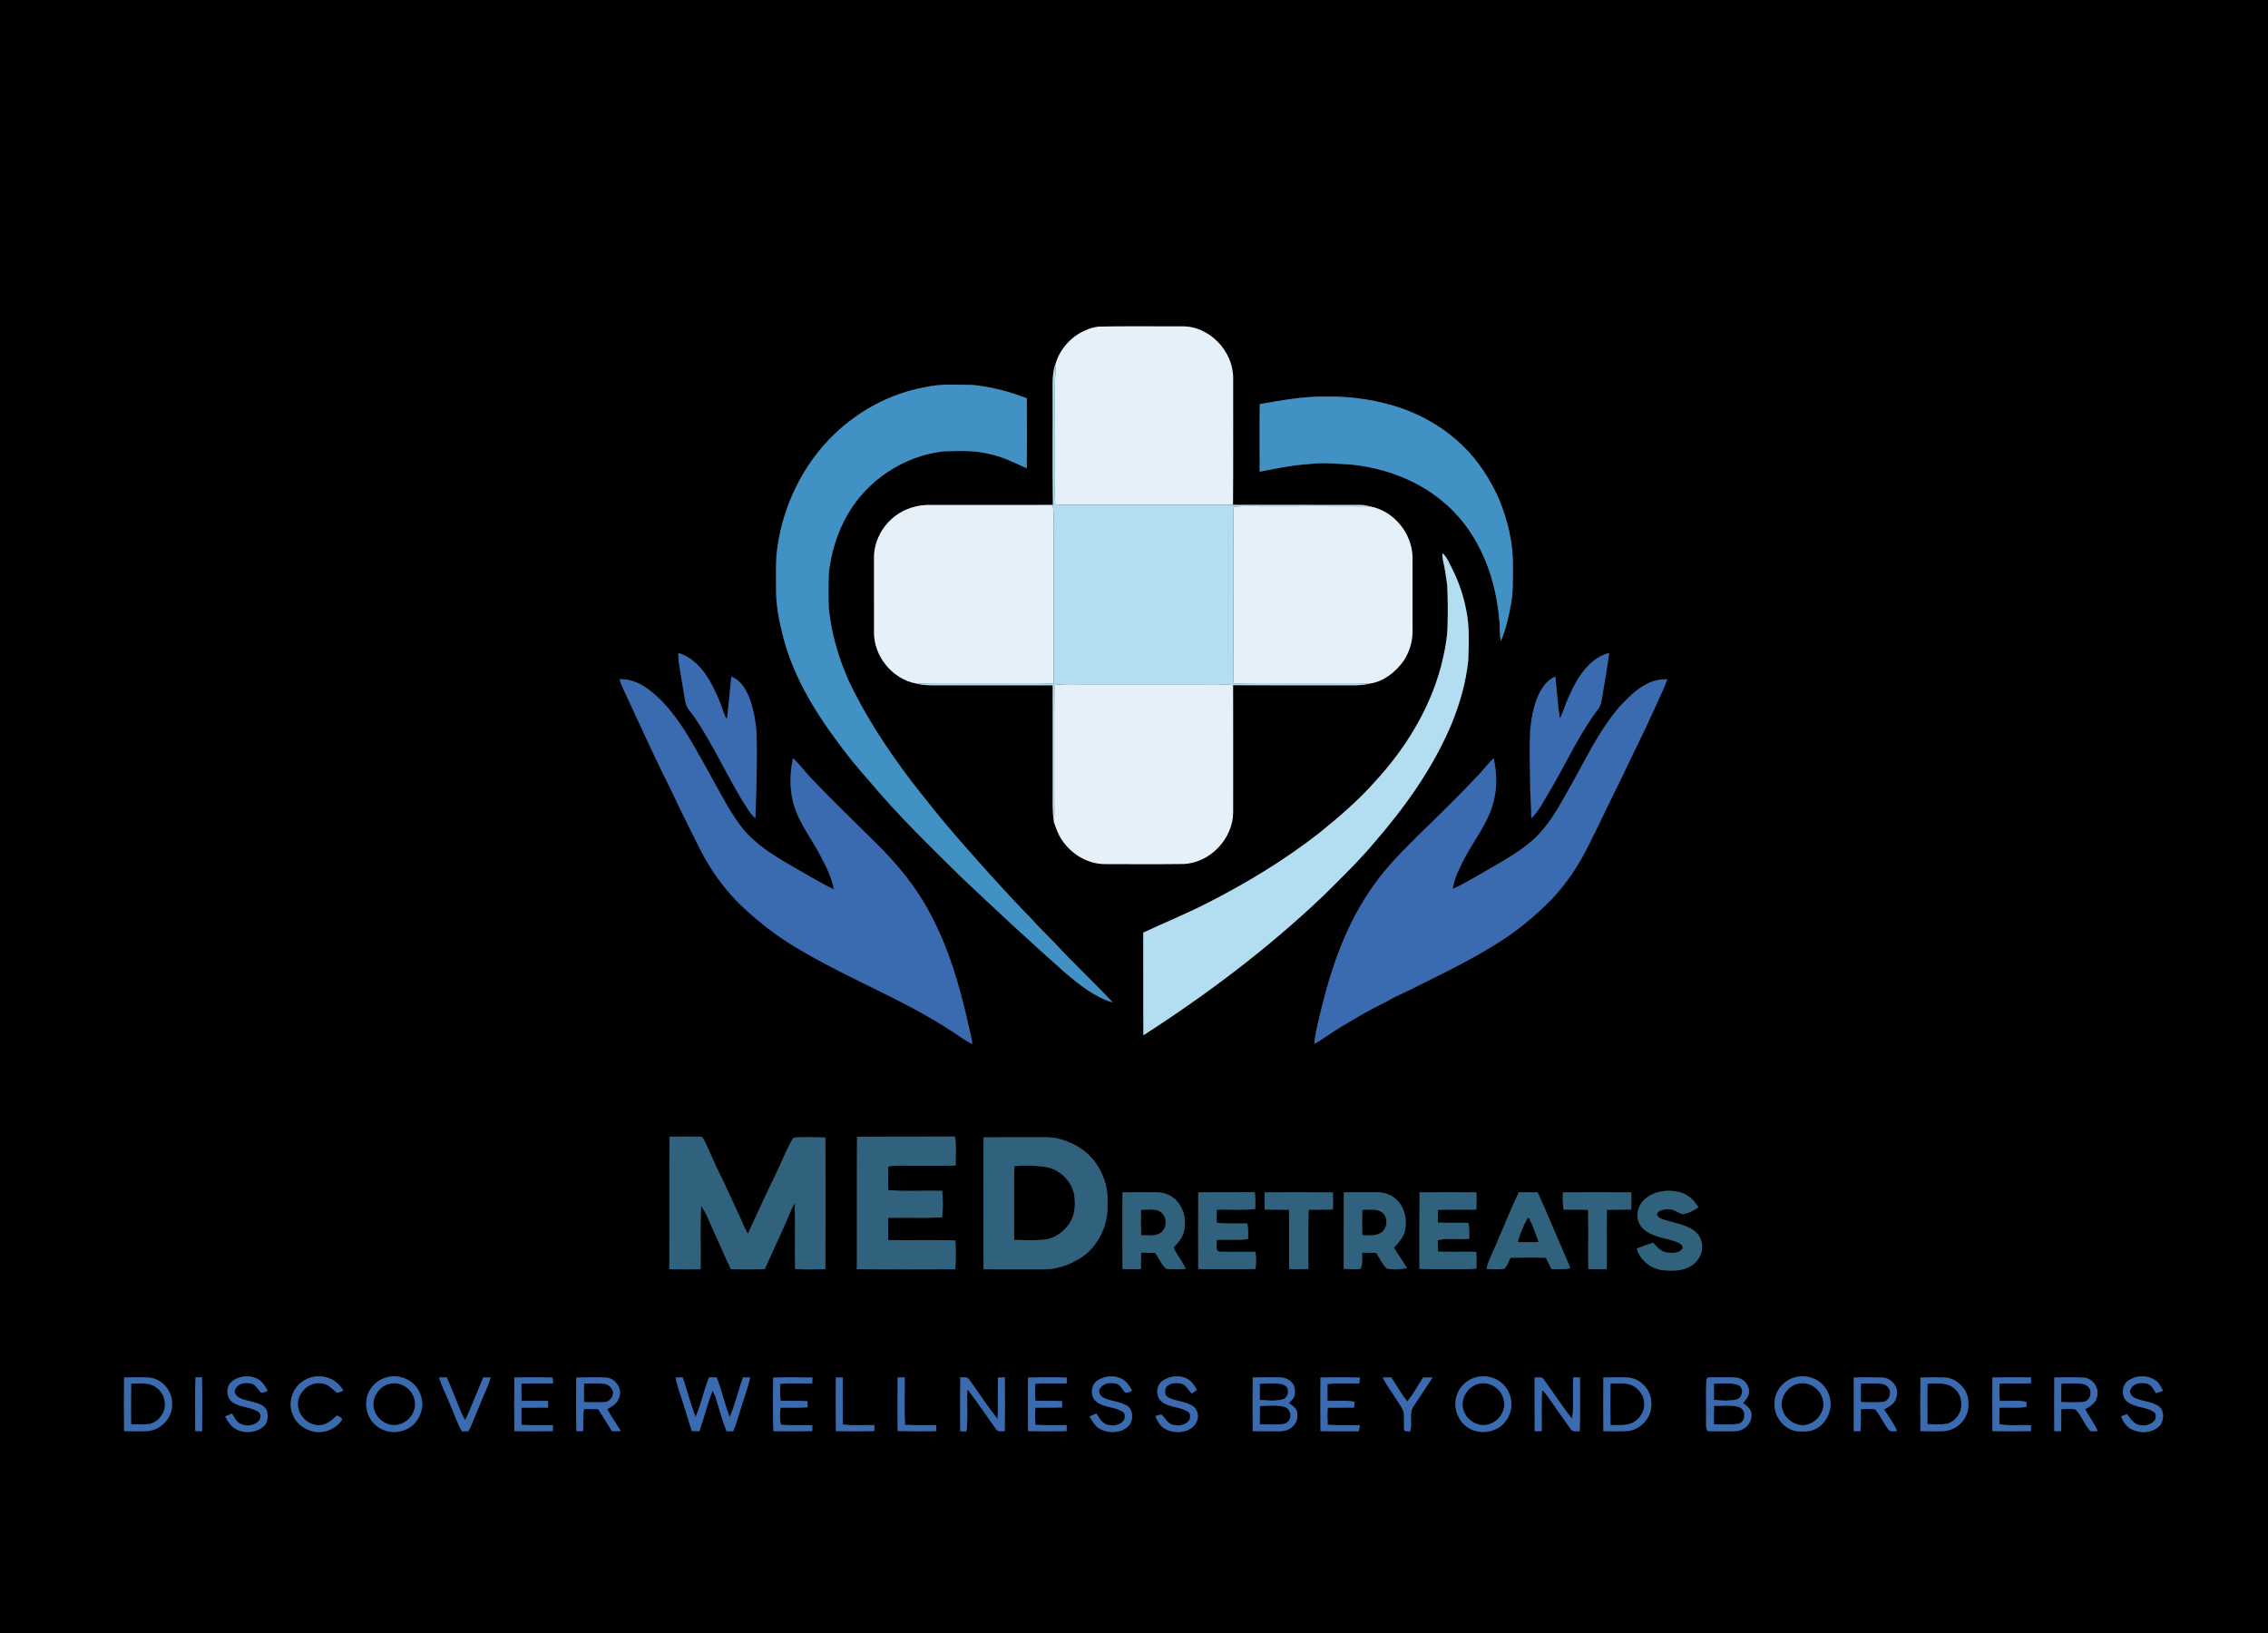 <?xml version="1.0" encoding="UTF-8" ?>
<!DOCTYPE svg PUBLIC "-//W3C//DTD SVG 1.1//EN" "http://www.w3.org/Graphics/SVG/1.1/DTD/svg11.dtd">
<svg width="1947pt" height="1402pt" viewBox="0 0 1947 1402" version="1.1" xmlns="http://www.w3.org/2000/svg">
<rect x="0" y="0" width="1947" height="1402" fill="#333333" stroke="none"/>
<g id="#000000ff">
<path fill="#000000" opacity="1.00" d=" M 0.00 0.00 L 1947.00 0.00 L 1947.00 1402.00 L 0.00 1402.00 L 0.00 0.00 M 906.67 310.73 C 904.23 316.82 903.54 323.48 903.65 330.00 C 903.81 364.48 903.42 398.97 903.84 433.45 C 867.55 433.48 831.26 433.41 794.98 433.48 C 784.21 434.08 773.46 438.13 765.47 445.47 C 755.85 454.12 749.84 466.99 750.32 480.01 C 750.32 500.67 750.30 521.33 750.33 541.99 C 749.68 562.68 765.66 582.63 785.90 586.64 C 793.73 588.83 801.95 588.23 810.00 588.30 C 841.22 588.32 872.44 588.27 903.67 588.33 C 903.66 617.88 903.67 647.44 903.67 677.00 C 903.75 686.60 903.19 696.28 904.77 705.78 C 906.60 710.88 908.30 716.13 911.36 720.67 C 919.51 733.17 933.83 741.94 948.96 741.76 C 971.32 741.80 993.70 741.95 1016.06 741.68 C 1038.86 740.76 1058.70 719.78 1058.60 697.01 C 1058.60 660.74 1058.67 624.48 1058.57 588.21 C 1089.37 588.43 1120.19 588.24 1151.00 588.30 C 1159.70 588.17 1168.60 588.95 1177.09 586.61 C 1188.43 584.61 1197.98 576.77 1204.69 567.71 C 1209.93 559.90 1212.89 550.41 1212.60 540.99 C 1212.59 519.99 1212.63 499.00 1212.58 478.00 C 1212.06 457.58 1196.39 438.47 1176.17 434.73 C 1173.18 433.91 1170.12 433.32 1167.02 433.41 C 1130.84 433.35 1094.67 433.46 1058.49 433.35 C 1058.77 397.24 1058.54 361.11 1058.61 324.99 C 1058.95 301.45 1037.86 279.28 1013.99 280.18 C 990.31 280.23 966.62 279.89 942.95 280.37 C 926.50 282.62 911.87 294.97 906.67 310.73 M 794.54 332.31 C 762.93 337.90 733.60 354.33 711.49 377.49 C 685.91 404.39 670.11 440.13 666.52 477.00 C 666.05 486.66 666.17 496.33 666.24 505.99 C 666.15 519.59 668.80 533.04 672.18 546.16 C 680.44 578.62 697.64 607.98 717.43 634.70 C 726.67 647.59 736.74 659.84 747.30 671.67 C 771.41 700.44 798.40 726.58 825.12 752.88 C 854.42 780.61 883.96 808.08 914.16 834.83 C 926.52 845.29 939.50 855.88 955.28 860.59 C 939.25 843.35 921.96 827.31 905.97 810.03 C 898.60 802.39 890.95 795.02 883.89 787.09 C 863.24 766.04 843.72 743.93 824.20 721.84 C 809.51 705.11 795.69 687.65 781.99 670.11 C 761.42 642.83 742.42 614.15 728.00 583.10 C 719.69 564.00 713.78 543.75 711.56 523.00 C 711.15 512.67 711.12 502.31 711.55 491.99 C 713.38 474.80 718.49 457.90 727.00 442.82 C 743.77 412.59 775.62 391.35 809.95 387.46 C 822.78 387.19 835.84 386.37 848.42 389.54 C 860.07 391.73 870.69 397.20 881.43 401.98 C 881.69 381.97 881.54 361.95 881.51 341.94 C 866.61 336.08 850.93 332.02 834.99 330.45 C 821.51 330.31 807.80 329.25 794.54 332.31 M 1081.49 346.87 C 1081.20 366.22 1081.36 385.58 1081.41 404.93 C 1095.57 402.28 1109.70 399.15 1124.14 398.35 C 1135.82 396.83 1147.56 398.12 1159.24 398.76 C 1189.34 401.61 1219.17 412.93 1241.81 433.30 C 1256.15 445.90 1267.04 462.16 1274.45 479.68 C 1282.12 497.49 1286.00 516.73 1287.42 536.00 C 1287.61 540.75 1287.25 545.58 1288.51 550.23 C 1292.74 540.24 1295.19 529.57 1297.04 518.91 C 1299.18 508.07 1298.73 496.99 1298.77 486.01 C 1299.11 466.16 1294.28 446.50 1286.77 428.23 C 1279.17 411.32 1268.98 395.33 1255.51 382.49 C 1241.32 368.50 1223.82 358.13 1205.22 351.18 C 1183.40 343.44 1160.11 339.94 1137.00 340.43 C 1118.30 340.31 1099.84 343.69 1081.49 346.87 M 1238.25 474.82 C 1238.26 477.20 1238.32 479.64 1238.93 481.98 C 1240.57 488.56 1241.28 495.32 1242.34 502.00 C 1242.91 513.31 1243.02 524.65 1242.69 535.98 C 1242.62 548.22 1239.99 560.28 1237.03 572.11 C 1227.17 609.15 1206.46 642.60 1180.67 670.67 C 1166.16 687.18 1149.35 701.44 1132.32 715.24 C 1102.09 738.85 1069.05 758.70 1034.87 776.01 C 1017.36 784.85 999.21 792.34 981.43 800.58 C 981.58 829.96 981.31 859.35 981.57 888.73 C 1036.60 853.30 1089.12 813.72 1136.51 768.51 C 1151.17 753.87 1166.18 739.51 1179.51 723.62 C 1206.31 692.78 1230.42 659.01 1246.25 621.14 C 1253.30 603.83 1258.53 585.64 1260.45 567.00 C 1260.89 552.37 1261.73 537.50 1258.59 523.09 C 1256.28 511.30 1252.41 499.81 1247.05 489.05 C 1244.40 484.16 1242.61 478.51 1238.25 474.82 M 582.31 560.55 C 582.33 563.38 582.39 566.22 582.80 569.04 C 584.53 580.07 586.42 591.07 588.28 602.08 C 589.11 607.80 593.70 611.75 596.71 616.37 C 611.71 638.75 622.97 663.33 636.76 686.42 C 640.36 691.97 643.49 697.98 648.45 702.49 C 649.30 678.01 650.23 653.49 649.43 628.99 C 648.60 617.94 646.58 606.85 642.26 596.61 C 639.28 590.07 634.84 583.38 627.80 580.83 C 626.77 593.03 625.44 605.20 624.03 617.36 C 621.15 613.26 620.33 608.23 618.41 603.70 C 615.48 596.47 612.18 589.36 608.20 582.65 C 602.18 572.86 593.66 563.84 582.31 560.55 M 1363.43 571.45 C 1355.87 579.11 1350.90 588.84 1346.55 598.57 C 1343.76 604.49 1342.19 610.91 1339.07 616.67 C 1337.23 604.77 1336.51 592.73 1335.15 580.77 C 1328.74 583.42 1324.44 589.32 1321.37 595.30 C 1316.63 605.19 1314.66 616.15 1313.60 626.99 C 1312.95 641.32 1313.37 655.66 1313.53 670.00 C 1313.41 680.85 1314.62 691.65 1314.55 702.51 C 1321.06 696.30 1324.93 688.01 1329.57 680.43 C 1343.97 656.48 1355.29 630.60 1372.24 608.23 C 1375.10 604.44 1375.13 599.48 1375.96 595.00 C 1377.89 583.57 1379.90 572.16 1381.41 560.67 C 1374.42 562.16 1368.33 566.37 1363.43 571.45 M 531.84 583.11 C 533.42 588.50 536.07 593.47 538.39 598.56 C 551.09 626.00 563.60 653.54 577.23 680.54 C 584.25 695.81 591.98 710.73 599.39 725.80 C 606.11 739.43 614.18 752.44 623.98 764.08 C 634.17 776.53 646.54 786.92 659.07 796.93 C 669.37 804.87 680.36 811.89 691.70 818.25 C 732.00 841.58 775.79 858.50 814.95 883.86 C 821.60 887.91 827.65 892.96 834.74 896.26 C 834.21 890.97 832.78 885.85 831.54 880.71 C 824.14 847.32 814.56 814.00 798.25 783.76 C 786.58 761.51 770.43 741.96 752.63 724.36 C 733.58 705.42 714.16 686.85 695.67 667.35 C 690.62 661.94 686.26 655.90 680.79 650.88 C 677.33 666.27 677.78 682.70 683.74 697.43 C 688.44 708.96 695.73 719.14 701.82 729.94 C 707.55 740.60 713.68 751.43 715.86 763.48 C 705.30 758.54 695.38 752.34 685.22 746.64 C 669.95 737.77 654.20 729.03 641.92 716.11 C 634.96 709.18 629.96 700.64 624.81 692.36 C 615.94 677.09 607.78 661.42 598.98 646.11 C 589.06 628.38 578.25 610.68 563.03 596.95 C 554.52 589.18 543.81 582.51 531.84 583.11 M 1413.24 587.39 C 1404.33 591.99 1397.31 599.30 1390.49 606.49 C 1372.25 627.54 1360.71 653.11 1347.00 677.10 C 1338.34 692.52 1329.76 708.49 1316.53 720.55 C 1302.28 733.35 1284.96 741.88 1268.65 751.64 C 1261.51 755.54 1254.56 759.84 1247.14 763.19 C 1248.39 754.08 1252.73 745.80 1256.77 737.66 C 1265.78 720.24 1279.19 704.55 1282.90 684.81 C 1285.38 673.61 1284.61 662.01 1282.25 650.87 C 1278.07 654.87 1274.57 659.50 1270.66 663.75 C 1253.31 682.36 1235.05 700.09 1216.82 717.82 C 1203.74 730.82 1190.64 743.97 1179.94 759.05 C 1156.29 791.46 1142.92 830.01 1133.65 868.70 C 1131.59 877.77 1129.01 886.80 1128.32 896.11 C 1134.87 892.69 1140.69 888.07 1146.95 884.16 C 1161.17 875.31 1175.70 866.95 1190.71 859.52 C 1199.33 854.54 1208.59 850.86 1217.40 846.25 C 1245.41 832.24 1273.85 818.63 1299.41 800.35 C 1310.41 792.18 1320.90 783.27 1330.52 773.50 C 1344.53 759.29 1355.59 742.39 1364.31 724.49 C 1373.63 706.03 1382.28 687.25 1391.60 668.79 C 1401.39 647.97 1411.75 627.42 1421.26 606.46 C 1424.59 598.67 1428.57 591.15 1431.31 583.12 C 1425.05 583.07 1418.72 584.25 1413.24 587.39 M 574.75 975.79 C 574.51 1013.71 574.77 1051.62 574.62 1089.54 C 583.57 1089.75 592.52 1089.71 601.48 1089.57 C 601.75 1071.47 600.96 1053.34 601.88 1035.26 C 606.71 1041.64 609.03 1049.41 612.50 1056.54 C 617.62 1067.48 622.20 1078.67 627.52 1089.53 C 637.17 1089.75 646.83 1089.77 656.48 1089.51 C 661.96 1077.66 667.17 1065.69 672.63 1053.84 C 676.07 1046.89 678.39 1039.43 682.28 1032.71 C 682.88 1051.62 682.17 1070.55 682.63 1089.47 C 691.26 1089.79 699.89 1089.73 708.52 1089.51 C 708.76 1051.83 708.71 1014.14 708.55 976.46 C 700.02 976.29 691.47 976.14 682.94 976.41 C 680.75 976.33 679.95 978.73 678.94 980.23 C 673.95 989.77 669.97 999.80 665.27 1009.48 C 657.25 1025.93 649.66 1042.59 641.97 1059.20 C 638.43 1053.02 636.12 1046.25 632.94 1039.90 C 628.10 1029.72 623.62 1019.37 618.60 1009.27 C 613.56 999.39 609.54 989.04 604.69 979.08 C 603.87 977.59 602.93 975.50 600.89 975.76 C 592.18 975.61 583.46 975.74 574.75 975.79 M 735.76 975.80 C 735.51 1013.70 735.78 1051.62 735.63 1089.53 C 763.71 1089.79 791.79 1089.66 819.88 1089.59 C 820.92 1081.41 820.49 1073.13 820.18 1064.91 C 800.97 1064.14 781.73 1064.88 762.50 1064.54 C 762.43 1058.17 762.42 1051.81 762.51 1045.45 C 777.93 1045.10 793.36 1045.75 808.78 1045.12 C 809.60 1037.55 809.60 1029.89 808.80 1022.32 C 793.37 1021.81 777.88 1023.07 762.50 1021.63 C 762.43 1014.87 762.41 1008.12 762.52 1001.37 C 769.95 1000.13 777.50 1000.80 785.00 1000.67 C 796.79 1000.56 808.60 1000.89 820.39 1000.49 C 820.28 992.22 821.07 983.89 819.88 975.67 C 791.84 975.85 763.80 975.61 735.76 975.80 M 844.36 976.38 C 844.25 1014.12 844.23 1051.85 844.37 1089.59 C 861.25 1089.76 878.14 1089.61 895.04 1089.66 C 906.13 1089.86 917.10 1086.35 926.50 1080.56 C 940.59 1072.12 949.42 1056.23 950.63 1040.03 C 950.90 1031.91 951.17 1023.61 948.93 1015.72 C 946.91 1008.59 943.49 1001.85 938.96 995.99 C 931.67 987.07 921.26 980.96 910.23 977.91 C 903.01 975.78 895.42 976.38 888.00 976.30 C 873.45 976.36 858.90 976.18 844.36 976.38 M 963.65 1023.60 C 963.56 1045.52 963.55 1067.45 963.66 1089.38 C 968.89 1089.56 974.13 1089.56 979.37 1089.39 C 979.35 1084.70 979.41 1080.02 979.70 1075.35 C 983.66 1075.34 987.63 1075.35 991.60 1075.46 C 994.92 1079.91 996.86 1085.51 1001.16 1089.15 C 1006.67 1089.95 1012.28 1089.45 1017.82 1089.25 C 1015.15 1082.71 1010.26 1077.43 1007.43 1070.98 C 1010.93 1067.13 1014.80 1063.20 1016.03 1057.97 C 1019.14 1047.64 1016.08 1035.32 1007.55 1028.45 C 1002.97 1024.68 996.87 1023.37 991.05 1023.48 C 981.91 1023.53 972.78 1023.39 963.65 1023.60 M 1028.68 1023.61 C 1028.58 1045.54 1028.60 1067.46 1028.67 1089.39 C 1045.01 1089.58 1061.35 1089.51 1077.70 1089.43 C 1078.51 1084.52 1078.52 1079.51 1077.69 1074.60 C 1068.45 1074.49 1059.20 1074.62 1049.96 1074.61 C 1048.09 1074.44 1045.70 1074.96 1044.65 1072.98 C 1044.26 1070.14 1044.44 1067.27 1044.47 1064.44 C 1053.43 1063.79 1062.45 1064.94 1071.37 1063.64 C 1071.52 1059.20 1071.57 1054.73 1070.84 1050.35 C 1062.04 1050.02 1053.19 1050.88 1044.46 1049.56 C 1044.42 1045.86 1044.42 1042.17 1044.47 1038.49 C 1055.48 1037.95 1066.56 1039.19 1077.52 1037.76 C 1077.71 1032.98 1077.77 1028.19 1077.15 1023.45 C 1060.99 1023.62 1044.83 1023.33 1028.68 1023.61 M 1085.64 1023.59 C 1085.51 1028.51 1085.51 1033.42 1085.68 1038.34 C 1092.63 1038.49 1099.59 1038.30 1106.55 1038.53 C 1106.90 1055.46 1106.53 1072.40 1106.72 1089.34 C 1112.21 1089.59 1117.70 1089.59 1123.19 1089.31 C 1123.31 1072.37 1122.99 1055.42 1123.34 1038.49 C 1130.31 1038.33 1137.28 1038.50 1144.26 1038.31 C 1144.38 1033.42 1144.38 1028.52 1144.29 1023.64 C 1124.74 1023.38 1105.18 1023.46 1085.64 1023.59 M 1153.59 1023.57 C 1153.41 1045.44 1153.57 1067.31 1153.51 1089.18 C 1158.30 1089.47 1163.15 1089.89 1167.94 1089.24 C 1170.27 1085.11 1169.03 1079.95 1169.36 1075.39 C 1173.36 1075.33 1177.37 1075.34 1181.38 1075.52 C 1184.46 1079.89 1186.53 1085.05 1190.33 1088.86 C 1196.00 1090.21 1202.13 1089.70 1207.85 1088.60 C 1204.31 1082.62 1200.18 1077.02 1196.62 1071.06 C 1200.42 1066.78 1204.70 1062.44 1206.04 1056.67 C 1207.90 1048.27 1206.55 1038.85 1200.95 1032.09 C 1196.52 1026.36 1189.20 1023.40 1182.06 1023.50 C 1172.57 1023.49 1163.08 1023.43 1153.59 1023.57 M 1218.63 1023.59 C 1218.42 1045.45 1218.61 1067.31 1218.53 1089.17 C 1225.34 1089.71 1232.17 1089.44 1239.00 1089.47 C 1248.49 1089.31 1258.01 1089.90 1267.49 1089.10 C 1267.54 1084.27 1267.54 1079.45 1267.39 1074.63 C 1256.42 1074.40 1245.45 1074.79 1234.49 1074.44 C 1234.39 1071.12 1234.34 1067.82 1234.29 1064.52 C 1243.18 1062.73 1252.29 1064.18 1261.28 1063.46 C 1261.43 1058.87 1261.47 1054.25 1260.50 1049.74 C 1251.81 1049.55 1243.11 1049.89 1234.42 1049.54 C 1234.34 1045.87 1234.34 1042.20 1234.44 1038.54 C 1245.41 1038.20 1256.39 1038.59 1267.37 1038.35 C 1267.56 1033.43 1267.56 1028.50 1267.40 1023.59 C 1251.14 1023.43 1234.88 1023.43 1218.63 1023.59 M 1341.75 1023.63 C 1341.59 1028.56 1341.50 1033.52 1342.27 1038.41 C 1349.30 1038.46 1356.33 1038.26 1363.36 1038.59 C 1363.66 1055.54 1363.30 1072.49 1363.52 1089.45 C 1368.78 1089.54 1374.05 1089.56 1379.31 1089.36 C 1379.50 1072.41 1379.15 1055.46 1379.47 1038.51 C 1386.43 1038.32 1393.39 1038.47 1400.36 1038.35 C 1400.54 1033.43 1400.53 1028.51 1400.38 1023.60 C 1380.84 1023.45 1361.29 1023.39 1341.75 1023.63 M 1412.82 1028.73 C 1408.43 1032.09 1405.92 1037.52 1405.64 1042.99 C 1405.57 1048.52 1408.53 1053.92 1413.20 1056.89 C 1420.97 1062.15 1430.56 1062.96 1439.21 1066.03 C 1441.70 1067.06 1445.62 1068.86 1444.24 1072.23 C 1441.14 1075.94 1435.65 1075.68 1431.28 1075.29 C 1425.98 1074.80 1422.50 1070.44 1419.16 1066.81 C 1414.42 1068.25 1409.77 1069.93 1405.20 1071.82 C 1407.99 1082.07 1417.67 1089.51 1428.13 1090.46 C 1436.10 1091.00 1444.81 1091.19 1451.79 1086.66 C 1458.78 1082.39 1463.11 1073.38 1460.46 1065.36 C 1459.39 1061.05 1456.32 1057.49 1452.55 1055.28 C 1444.55 1050.47 1435.05 1049.56 1426.45 1046.33 C 1424.48 1045.54 1421.49 1043.72 1422.83 1041.24 C 1425.12 1038.23 1429.36 1038.09 1432.84 1038.11 C 1437.03 1037.97 1440.29 1040.94 1444.02 1042.36 C 1449.06 1041.59 1453.89 1039.47 1457.96 1036.40 C 1454.50 1030.33 1449.02 1025.33 1442.18 1023.49 C 1432.31 1020.87 1420.92 1022.16 1412.82 1028.73 M 1303.85 1023.59 C 1297.34 1036.90 1292.05 1050.77 1286.02 1064.30 C 1282.88 1072.70 1278.14 1080.51 1276.07 1089.29 C 1281.24 1089.33 1286.57 1090.15 1291.66 1088.97 C 1294.16 1086.45 1295.08 1082.79 1296.71 1079.69 C 1306.85 1079.53 1316.99 1079.45 1327.13 1079.74 C 1328.63 1082.99 1330.23 1086.19 1331.90 1089.37 C 1337.27 1089.50 1342.73 1090.01 1347.99 1088.59 C 1346.42 1084.43 1344.68 1080.36 1342.91 1076.31 C 1335.16 1058.80 1328.05 1041.02 1320.03 1023.65 C 1314.64 1023.42 1309.24 1023.44 1303.85 1023.59 M 167.87 1182.42 C 167.13 1197.76 167.69 1213.15 167.58 1228.51 C 169.54 1228.54 171.51 1228.57 173.48 1228.60 C 173.53 1213.17 173.80 1197.73 173.34 1182.31 C 171.51 1182.34 169.69 1182.38 167.87 1182.42 M 198.94 1185.99 C 193.11 1190.86 194.33 1201.62 201.40 1204.78 C 207.65 1208.22 215.24 1208.04 221.40 1211.66 C 224.50 1213.24 224.10 1217.80 221.98 1220.04 C 218.17 1224.10 211.65 1224.58 206.73 1222.44 C 202.90 1220.79 201.20 1216.71 199.13 1213.40 C 197.19 1214.27 195.24 1215.12 193.28 1215.96 C 195.02 1219.03 196.69 1222.27 199.42 1224.62 C 207.01 1231.22 219.57 1230.83 226.85 1223.92 C 230.21 1220.62 230.15 1215.38 229.15 1211.12 C 227.15 1206.02 221.23 1204.70 216.51 1203.37 C 211.68 1201.94 205.83 1201.53 202.48 1197.30 C 200.41 1194.97 201.93 1191.71 203.90 1189.91 C 206.93 1186.95 211.59 1186.96 215.50 1187.63 C 219.56 1188.44 221.26 1192.61 223.85 1195.34 C 225.84 1196.18 227.86 1194.57 229.77 1194.08 C 228.19 1191.16 226.68 1188.09 224.16 1185.86 C 217.22 1179.76 205.97 1180.34 198.94 1185.99 M 258.14 1187.06 C 250.25 1193.47 247.23 1205.20 251.43 1214.54 C 254.68 1222.96 263.24 1228.53 272.06 1229.35 C 280.19 1229.90 288.60 1226.08 293.26 1219.35 C 294.67 1216.73 290.69 1216.27 289.19 1215.12 C 285.42 1218.70 281.31 1222.41 276.00 1223.32 C 267.02 1224.55 257.90 1217.83 256.13 1208.96 C 253.26 1197.66 264.29 1185.68 275.83 1187.57 C 281.57 1187.69 285.20 1192.43 289.31 1195.69 C 291.25 1195.36 293.01 1194.41 294.80 1193.66 C 291.85 1189.17 287.91 1185.11 282.76 1183.25 C 274.68 1179.80 264.86 1181.49 258.14 1187.06 M 333.29 1182.04 C 324.92 1183.74 317.60 1190.18 315.30 1198.48 C 313.59 1204.75 314.22 1211.76 317.54 1217.42 C 320.78 1223.20 326.66 1227.33 333.11 1228.73 C 340.96 1230.59 349.72 1228.13 355.43 1222.41 C 360.54 1217.08 363.38 1209.42 362.25 1202.05 C 361.29 1196.05 358.20 1190.28 353.31 1186.58 C 347.71 1182.29 340.20 1180.44 333.29 1182.04 M 376.98 1182.48 C 379.25 1190.45 383.36 1197.72 386.31 1205.44 C 389.79 1213.19 392.35 1221.36 396.55 1228.77 C 398.44 1228.66 400.34 1228.59 402.24 1228.54 C 405.95 1220.88 408.85 1212.87 412.24 1205.08 C 415.21 1197.55 418.88 1190.29 421.27 1182.54 C 419.14 1182.46 417.02 1182.43 414.91 1182.43 C 409.68 1194.62 404.98 1207.06 399.41 1219.11 C 396.97 1215.50 395.39 1211.44 393.84 1207.41 C 390.35 1199.10 387.26 1190.62 383.50 1182.43 C 381.32 1182.42 379.15 1182.43 376.98 1182.48 M 717.52 1182.51 C 717.45 1197.84 717.40 1213.18 717.55 1228.51 C 728.54 1228.68 739.55 1228.74 750.55 1228.48 C 750.59 1226.76 750.64 1225.08 750.69 1223.39 C 741.64 1223.12 732.52 1224.00 723.52 1222.82 C 723.44 1209.37 723.57 1195.93 723.45 1182.49 C 721.47 1182.47 719.49 1182.47 717.52 1182.51 M 770.63 1182.54 C 770.43 1197.85 770.49 1213.17 770.60 1228.48 C 781.59 1228.74 792.60 1228.67 803.60 1228.53 C 803.63 1226.78 803.68 1225.07 803.73 1223.36 C 794.81 1223.33 785.89 1223.59 776.98 1223.18 C 776.17 1209.59 776.84 1195.95 776.62 1182.34 C 774.62 1182.40 772.61 1182.45 770.63 1182.54 M 942.07 1185.14 C 936.11 1189.25 935.76 1199.00 941.47 1203.50 C 948.02 1208.48 957.13 1207.49 963.92 1212.00 C 966.13 1213.33 965.73 1216.23 965.29 1218.39 C 962.26 1223.66 954.97 1224.77 949.65 1222.72 C 945.54 1221.11 943.45 1216.96 941.23 1213.45 C 939.29 1214.30 937.35 1215.13 935.40 1215.96 C 937.77 1220.28 940.44 1224.87 945.07 1227.09 C 952.67 1230.76 962.85 1230.14 968.98 1223.96 C 973.29 1219.02 973.16 1209.36 966.70 1206.23 C 960.76 1203.05 953.77 1202.94 947.72 1200.09 C 944.83 1198.80 942.26 1195.23 944.18 1192.14 C 946.91 1187.17 953.43 1186.52 958.40 1187.82 C 962.04 1188.91 963.46 1192.80 965.87 1195.36 C 967.98 1196.25 969.98 1194.55 971.88 1193.83 C 969.88 1190.12 967.57 1186.34 963.86 1184.13 C 957.22 1180.09 948.43 1180.98 942.07 1185.14 M 997.59 1185.64 C 992.15 1189.98 992.09 1199.07 997.51 1203.46 C 1004.06 1208.43 1013.15 1207.47 1019.95 1211.96 C 1022.19 1213.29 1021.79 1216.22 1021.35 1218.41 C 1018.32 1223.72 1010.96 1224.78 1005.65 1222.68 C 1001.63 1221.17 1000.08 1216.81 997.00 1214.22 C 995.24 1214.53 993.56 1215.11 991.89 1215.66 C 993.21 1218.63 994.46 1221.80 996.91 1224.07 C 1001.08 1228.26 1007.32 1229.60 1013.06 1229.30 C 1019.09 1228.78 1025.73 1225.63 1027.65 1219.45 C 1029.66 1214.62 1027.33 1208.54 1022.70 1206.19 C 1018.15 1203.82 1013.02 1203.09 1008.15 1201.71 C 1005.39 1200.87 1002.33 1199.91 1000.61 1197.44 C 1000.02 1194.94 999.75 1191.71 1001.96 1189.92 C 1005.04 1187.01 1009.68 1186.97 1013.63 1187.59 C 1018.06 1188.59 1020.12 1193.13 1022.94 1196.23 C 1024.47 1195.23 1026.00 1194.24 1027.54 1193.25 C 1025.63 1190.02 1023.73 1186.57 1020.52 1184.46 C 1013.65 1179.94 1004.08 1180.84 997.59 1185.64 M 1186.89 1182.52 C 1190.44 1189.27 1195.07 1195.38 1199.13 1201.84 C 1201.47 1205.67 1204.71 1209.28 1205.20 1213.92 C 1205.58 1218.56 1205.01 1223.23 1205.43 1227.88 C 1206.87 1228.89 1208.80 1228.55 1210.47 1228.95 C 1212.99 1221.74 1208.95 1213.23 1213.78 1206.78 C 1219.20 1198.76 1224.39 1190.58 1229.77 1182.53 C 1227.07 1182.46 1224.37 1182.44 1221.68 1182.51 C 1217.19 1189.39 1213.34 1196.73 1208.09 1203.09 C 1202.96 1196.61 1198.96 1189.35 1194.40 1182.47 C 1191.89 1182.43 1189.38 1182.45 1186.89 1182.52 M 1268.32 1182.05 C 1260.36 1183.60 1253.53 1189.51 1250.86 1197.16 C 1246.58 1208.21 1252.05 1221.97 1262.79 1226.98 C 1271.56 1231.18 1282.80 1229.55 1289.97 1222.96 C 1295.20 1217.84 1298.19 1210.33 1297.40 1202.99 C 1296.60 1195.70 1292.46 1188.70 1286.09 1184.95 C 1280.77 1181.90 1274.33 1180.64 1268.32 1182.05 M 1542.30 1182.04 C 1532.06 1184.04 1523.60 1193.41 1523.42 1203.96 C 1522.49 1215.18 1530.74 1226.59 1541.95 1228.55 C 1547.50 1228.94 1553.52 1229.45 1558.59 1226.66 C 1565.49 1223.35 1569.95 1216.25 1571.24 1208.85 C 1572.65 1199.65 1568.11 1189.73 1560.08 1184.96 C 1554.76 1181.90 1548.31 1180.65 1542.30 1182.04 M 1826.54 1185.57 C 1821.10 1189.88 1820.94 1199.22 1826.48 1203.53 C 1833.05 1208.45 1842.15 1207.47 1848.92 1212.01 C 1851.15 1213.31 1850.79 1216.23 1850.31 1218.39 C 1847.35 1223.39 1840.63 1224.63 1835.41 1223.01 C 1831.10 1221.52 1828.62 1217.44 1826.03 1213.99 C 1824.29 1214.55 1822.57 1215.15 1820.89 1215.78 C 1822.47 1220.49 1825.51 1224.85 1830.09 1227.07 C 1838.03 1231.00 1849.17 1230.06 1854.91 1222.81 C 1857.91 1217.91 1857.94 1209.73 1852.35 1206.62 C 1846.31 1203.07 1838.99 1203.04 1832.72 1200.08 C 1830.11 1198.83 1827.50 1195.92 1828.91 1192.88 C 1831.09 1187.20 1838.25 1186.46 1843.41 1187.82 C 1847.16 1188.99 1848.85 1192.87 1850.83 1195.93 C 1852.87 1195.41 1854.88 1194.71 1856.87 1193.95 C 1855.26 1190.83 1853.75 1187.45 1850.87 1185.29 C 1843.83 1180.06 1833.50 1180.43 1826.54 1185.57 M 106.52 1182.52 C 106.40 1197.85 106.40 1213.19 106.52 1228.52 C 113.37 1228.59 120.23 1228.86 127.07 1228.45 C 138.57 1227.46 148.37 1216.60 147.68 1204.98 C 148.01 1194.05 139.05 1183.46 128.03 1182.60 C 120.87 1182.15 113.69 1182.39 106.52 1182.52 M 441.54 1182.52 C 441.43 1197.84 441.40 1213.18 441.56 1228.51 C 452.55 1228.70 463.56 1228.70 474.56 1228.51 C 474.61 1226.78 474.66 1225.08 474.70 1223.37 C 465.73 1223.32 456.74 1223.59 447.77 1223.19 C 447.49 1218.26 447.47 1213.32 447.72 1208.40 C 455.32 1208.30 462.93 1208.40 470.54 1208.33 C 470.55 1206.41 470.53 1204.51 470.50 1202.63 C 462.92 1202.51 455.34 1202.62 447.76 1202.55 C 447.49 1197.62 447.49 1192.69 447.67 1187.77 C 456.72 1187.48 465.78 1187.76 474.84 1187.59 C 474.53 1185.92 475.08 1183.92 473.96 1182.55 C 463.17 1182.19 452.34 1182.38 441.54 1182.52 M 494.69 1182.58 C 494.70 1197.92 494.26 1213.28 494.92 1228.61 C 496.82 1228.59 498.72 1228.60 500.62 1228.61 C 500.79 1222.26 500.30 1215.86 501.34 1209.57 C 505.35 1209.55 509.36 1209.55 513.37 1209.62 C 517.65 1215.77 521.33 1222.30 525.40 1228.59 C 527.89 1228.58 530.37 1228.55 532.87 1228.51 C 529.19 1222.12 524.78 1216.19 521.29 1209.70 C 525.46 1207.36 530.15 1204.66 531.50 1199.70 C 534.51 1192.07 528.18 1182.87 520.04 1182.56 C 511.60 1182.20 503.13 1182.32 494.69 1182.58 M 579.93 1182.58 C 581.13 1189.10 583.58 1195.29 585.52 1201.62 C 588.34 1210.56 591.14 1219.50 593.89 1228.46 C 596.05 1228.53 598.20 1228.58 600.37 1228.64 C 604.40 1217.11 607.29 1205.19 611.73 1193.81 C 612.74 1195.65 613.65 1197.56 614.33 1199.57 C 617.32 1209.27 620.02 1219.09 623.71 1228.57 C 625.59 1228.59 627.47 1228.63 629.37 1228.68 C 632.19 1222.24 633.90 1215.41 636.07 1208.75 C 638.73 1200.00 641.90 1191.39 644.10 1182.51 C 642.01 1182.45 639.94 1182.42 637.87 1182.42 C 633.66 1193.60 631.32 1205.46 626.39 1216.36 C 622.16 1205.22 619.51 1193.56 615.27 1182.43 C 613.07 1182.40 610.89 1182.38 608.71 1182.35 C 604.14 1193.47 602.01 1205.45 597.07 1216.42 C 592.87 1205.26 589.91 1193.68 586.07 1182.40 C 584.02 1182.43 581.97 1182.48 579.93 1182.58 M 663.72 1182.58 C 663.75 1197.90 663.19 1213.26 664.01 1228.56 C 675.10 1228.65 686.18 1228.70 697.26 1228.54 C 697.29 1226.83 697.31 1225.14 697.33 1223.46 C 688.31 1223.14 679.26 1223.82 670.26 1223.03 C 669.40 1218.20 669.42 1213.26 670.10 1208.42 C 677.82 1208.19 685.56 1208.68 693.27 1208.04 C 693.26 1206.29 693.24 1204.55 693.21 1202.83 C 685.57 1202.33 677.91 1202.68 670.27 1202.54 C 669.40 1197.68 669.49 1192.72 669.97 1187.84 C 679.04 1187.42 688.12 1187.75 697.20 1187.62 C 697.31 1185.92 697.39 1184.23 697.47 1182.57 C 686.22 1182.28 674.96 1182.26 663.72 1182.58 M 824.39 1182.31 C 824.17 1197.73 824.27 1213.14 824.34 1228.56 C 826.09 1228.60 827.85 1228.66 829.62 1228.75 C 831.29 1216.81 829.74 1204.70 830.50 1192.70 C 839.43 1203.91 847.16 1216.04 855.67 1227.57 C 857.38 1229.34 860.31 1228.31 862.54 1228.68 C 862.77 1213.25 862.68 1197.81 862.59 1182.37 C 860.60 1182.41 858.62 1182.47 856.65 1182.57 C 856.49 1194.44 856.83 1206.31 856.46 1218.17 C 847.66 1207.26 840.11 1195.38 831.85 1184.07 C 830.27 1181.52 826.84 1182.67 824.39 1182.31 M 882.58 1182.53 C 882.48 1197.85 882.46 1213.17 882.59 1228.50 C 893.59 1228.72 904.60 1228.68 915.60 1228.53 C 915.63 1226.79 915.68 1225.07 915.72 1223.36 C 906.77 1223.32 897.82 1223.60 888.89 1223.17 C 888.49 1218.25 888.50 1213.32 888.77 1208.41 C 896.41 1208.25 904.06 1208.53 911.70 1208.19 C 911.68 1206.37 911.67 1204.57 911.68 1202.79 C 904.09 1202.36 896.50 1202.67 888.91 1202.54 C 888.47 1197.64 888.52 1192.72 888.75 1187.81 C 897.72 1187.45 906.69 1187.74 915.66 1187.63 C 915.69 1185.94 915.72 1184.27 915.79 1182.62 C 904.73 1182.18 893.65 1182.35 882.58 1182.53 M 1075.43 1182.50 C 1075.29 1197.85 1075.29 1213.20 1075.43 1228.55 C 1082.28 1228.68 1089.14 1228.60 1096.00 1228.66 C 1099.44 1228.65 1103.08 1228.73 1106.19 1226.99 C 1110.99 1224.66 1114.50 1219.52 1113.62 1214.04 C 1114.04 1209.43 1109.78 1206.79 1106.52 1204.50 C 1108.58 1202.30 1111.26 1200.11 1111.51 1196.89 C 1111.72 1194.08 1111.84 1191.02 1110.29 1188.55 C 1107.96 1184.70 1103.51 1182.44 1099.06 1182.45 C 1091.18 1182.29 1083.30 1182.36 1075.43 1182.50 M 1133.60 1182.53 C 1133.51 1197.85 1133.49 1213.17 1133.62 1228.49 C 1144.60 1228.80 1155.58 1228.54 1166.57 1228.64 C 1166.73 1226.88 1167.02 1225.16 1167.40 1223.46 C 1158.20 1223.18 1148.98 1223.72 1139.79 1223.11 C 1139.51 1218.21 1139.49 1213.30 1139.74 1208.41 C 1147.30 1208.30 1154.87 1208.39 1162.44 1208.33 C 1162.57 1206.66 1162.72 1205.00 1162.87 1203.35 C 1155.21 1201.79 1147.37 1202.96 1139.63 1202.47 C 1139.57 1197.67 1139.57 1192.88 1139.57 1188.10 C 1148.64 1187.13 1157.78 1187.90 1166.89 1187.60 C 1167.09 1185.93 1167.26 1184.26 1167.44 1182.61 C 1156.17 1182.21 1144.88 1182.34 1133.60 1182.53 M 1317.41 1182.58 C 1317.50 1197.92 1317.36 1213.27 1317.49 1228.61 C 1319.47 1228.59 1321.46 1228.58 1323.47 1228.58 C 1323.73 1216.85 1323.09 1205.09 1323.82 1193.37 C 1327.66 1196.53 1330.07 1200.92 1332.96 1204.89 C 1338.10 1212.13 1343.12 1219.48 1348.34 1226.67 C 1349.89 1229.47 1353.47 1228.37 1356.10 1228.72 C 1356.77 1213.35 1356.29 1197.95 1356.35 1182.57 C 1354.41 1182.46 1352.47 1182.37 1350.56 1182.29 C 1350.24 1188.52 1350.37 1194.76 1350.38 1201.00 C 1350.34 1206.58 1350.83 1212.26 1349.35 1217.72 C 1340.94 1206.97 1333.50 1195.50 1325.49 1184.46 C 1323.86 1181.44 1320.17 1182.61 1317.41 1182.58 M 1376.45 1182.50 C 1376.32 1197.85 1376.32 1213.20 1376.46 1228.54 C 1383.32 1228.57 1390.21 1228.88 1397.07 1228.45 C 1406.91 1227.59 1415.37 1219.55 1417.28 1209.96 C 1417.98 1205.14 1417.74 1200.05 1415.64 1195.60 C 1412.41 1188.31 1405.12 1182.79 1397.04 1182.52 C 1390.18 1182.22 1383.31 1182.38 1376.45 1182.50 M 1464.85 1185.01 C 1464.35 1197.00 1464.86 1209.02 1464.62 1221.02 C 1464.77 1223.48 1464.24 1226.42 1465.97 1228.47 C 1471.30 1228.89 1476.65 1228.51 1482.00 1228.64 C 1486.67 1228.54 1491.70 1229.25 1496.00 1226.92 C 1500.78 1224.63 1504.14 1219.33 1503.52 1213.96 C 1503.48 1209.54 1499.50 1206.92 1496.41 1204.47 C 1498.88 1201.48 1501.80 1198.16 1501.48 1193.99 C 1501.30 1188.31 1496.67 1183.30 1491.02 1182.67 C 1484.02 1182.04 1476.97 1182.53 1469.96 1182.36 C 1467.93 1182.38 1464.61 1182.00 1464.85 1185.01 M 1591.39 1182.63 C 1591.45 1197.96 1591.34 1213.28 1591.45 1228.61 C 1593.36 1228.60 1595.27 1228.59 1597.21 1228.61 C 1597.60 1222.28 1597.39 1215.95 1597.49 1209.62 C 1600.66 1209.57 1603.84 1209.45 1607.03 1209.55 C 1608.21 1209.61 1609.69 1209.45 1610.44 1210.66 C 1614.84 1216.17 1617.45 1222.95 1622.11 1228.29 C 1624.22 1228.78 1626.41 1228.56 1628.60 1228.60 C 1625.72 1221.89 1621.33 1216.02 1617.43 1209.91 C 1621.66 1207.55 1626.64 1205.04 1627.83 1199.88 C 1630.87 1191.97 1624.35 1182.79 1616.03 1182.53 C 1607.82 1182.26 1599.59 1182.25 1591.39 1182.63 M 1648.63 1182.56 C 1648.50 1197.86 1648.52 1213.18 1648.62 1228.49 C 1655.43 1228.62 1662.26 1228.84 1669.07 1228.47 C 1679.00 1227.79 1687.78 1219.82 1689.50 1210.04 C 1690.05 1205.14 1690.10 1199.89 1687.84 1195.38 C 1684.42 1188.22 1677.13 1182.69 1669.05 1182.49 C 1662.24 1182.25 1655.43 1182.34 1648.63 1182.56 M 1710.45 1182.49 C 1710.34 1197.83 1710.32 1213.18 1710.46 1228.53 C 1721.45 1228.69 1732.44 1228.66 1743.43 1228.55 C 1743.50 1226.85 1743.59 1225.17 1743.70 1223.50 C 1734.60 1222.84 1725.36 1224.40 1716.39 1222.53 C 1716.43 1217.80 1716.42 1213.09 1716.47 1208.38 C 1724.19 1208.06 1732.00 1209.08 1739.64 1207.62 C 1739.64 1206.56 1739.62 1204.45 1739.61 1203.40 C 1732.06 1201.73 1724.28 1202.92 1716.64 1202.57 C 1716.34 1197.62 1716.35 1192.66 1716.54 1187.72 C 1725.57 1187.48 1734.61 1187.87 1743.64 1187.48 C 1743.57 1185.78 1743.53 1184.11 1743.51 1182.44 C 1732.49 1182.38 1721.46 1182.30 1710.45 1182.49 M 1763.56 1182.53 C 1763.42 1197.86 1763.46 1213.20 1763.54 1228.54 C 1765.49 1228.55 1767.46 1228.55 1769.45 1228.56 C 1769.55 1222.25 1769.49 1215.94 1769.56 1209.64 C 1773.68 1209.79 1778.08 1208.86 1782.06 1210.11 C 1786.98 1215.44 1789.39 1222.63 1794.18 1228.08 C 1796.13 1229.24 1798.67 1228.33 1800.89 1228.54 C 1797.99 1221.85 1793.27 1216.21 1790.09 1209.68 C 1794.22 1207.37 1798.83 1204.68 1800.05 1199.72 C 1802.69 1192.15 1796.99 1183.31 1789.03 1182.60 C 1780.55 1182.13 1772.04 1182.40 1763.56 1182.53 Z" />
<path fill="#000000" opacity="1.00" d=" M 870.82 1001.07 C 879.86 1000.30 889.02 1000.34 897.98 1001.86 C 910.07 1003.84 920.32 1014.19 922.31 1026.26 C 923.14 1033.44 923.00 1041.12 919.57 1047.68 C 914.94 1056.49 906.09 1063.28 896.02 1064.25 C 887.60 1064.91 879.12 1064.57 870.68 1064.43 C 870.42 1051.95 870.64 1039.47 870.57 1027.00 C 870.67 1018.35 870.30 1009.70 870.82 1001.07 Z" />
<path fill="#000000" opacity="1.00" d=" M 979.48 1038.49 C 984.56 1038.59 989.95 1037.55 994.81 1039.44 C 1002.20 1042.75 1002.76 1054.63 995.81 1058.70 C 990.90 1061.57 984.95 1060.29 979.55 1060.40 C 979.30 1053.10 979.37 1045.79 979.48 1038.49 Z" />
<path fill="#000000" opacity="1.00" d=" M 1169.47 1038.53 C 1175.09 1038.54 1181.37 1037.37 1186.38 1040.64 C 1191.84 1044.83 1191.44 1054.06 1185.88 1058.02 C 1181.07 1061.23 1175.01 1060.47 1169.54 1060.38 C 1169.18 1053.10 1169.25 1045.81 1169.47 1038.53 Z" />
<path fill="#000000" opacity="1.00" d=" M 1311.44 1045.47 C 1311.72 1045.49 1312.28 1045.53 1312.56 1045.54 C 1315.95 1052.14 1318.48 1059.21 1320.78 1066.26 C 1314.86 1066.43 1308.94 1066.41 1303.03 1066.33 C 1304.75 1059.02 1307.80 1052.01 1311.44 1045.47 Z" />
<path fill="#000000" opacity="1.00" d=" M 334.59 1187.84 C 343.49 1185.64 352.97 1191.63 355.50 1200.29 C 358.52 1208.80 353.17 1218.95 344.82 1222.01 C 336.21 1226.10 325.29 1220.70 321.92 1212.11 C 317.40 1202.44 324.35 1189.95 334.59 1187.84 Z" />
<path fill="#000000" opacity="1.00" d=" M 1269.59 1187.85 C 1278.50 1185.61 1287.94 1191.65 1290.54 1200.26 C 1293.60 1208.81 1288.20 1218.96 1279.83 1222.03 C 1271.01 1226.19 1259.89 1220.37 1256.71 1211.53 C 1252.66 1201.92 1259.62 1189.99 1269.59 1187.85 Z" />
<path fill="#000000" opacity="1.00" d=" M 1382.54 1187.69 C 1388.44 1187.82 1394.59 1186.86 1400.28 1188.86 C 1406.60 1191.57 1411.58 1197.95 1411.57 1204.99 C 1411.90 1212.83 1406.18 1220.34 1398.67 1222.42 C 1393.45 1223.97 1387.94 1223.25 1382.59 1223.31 C 1382.37 1211.44 1382.44 1199.56 1382.54 1187.69 Z" />
<path fill="#000000" opacity="1.00" d=" M 1543.45 1187.85 C 1552.70 1185.50 1562.56 1191.98 1564.76 1201.11 C 1567.81 1211.70 1558.79 1223.03 1548.01 1223.49 C 1540.17 1223.56 1532.66 1218.11 1530.37 1210.59 C 1526.89 1201.13 1533.86 1189.98 1543.45 1187.85 Z" />
<path fill="#000000" opacity="1.00" d=" M 112.58 1187.73 C 117.65 1187.70 122.80 1187.20 127.82 1188.21 C 135.51 1189.74 141.55 1197.15 141.55 1204.98 C 142.00 1212.71 136.38 1220.26 128.96 1222.29 C 123.53 1223.13 118.00 1222.64 112.53 1222.59 C 112.47 1210.97 112.39 1199.35 112.58 1187.73 Z" />
<path fill="#000000" opacity="1.00" d=" M 501.40 1187.70 C 506.94 1187.72 512.50 1187.34 518.04 1187.84 C 522.26 1188.05 526.08 1191.63 526.36 1195.87 C 526.00 1199.62 523.04 1203.45 519.05 1203.60 C 513.16 1204.01 507.24 1203.68 501.34 1203.67 C 501.22 1198.34 501.20 1193.01 501.40 1187.70 Z" />
<path fill="#000000" opacity="1.00" d=" M 1081.46 1187.87 C 1086.65 1187.62 1091.86 1187.43 1097.06 1187.74 C 1100.09 1187.97 1103.61 1188.76 1105.27 1191.62 C 1106.53 1195.30 1105.22 1199.84 1101.31 1201.23 C 1094.85 1202.97 1088.03 1202.27 1081.45 1201.68 C 1081.43 1197.07 1081.42 1192.47 1081.46 1187.87 Z" />
<path fill="#000000" opacity="1.00" d=" M 1471.37 1187.80 C 1478.26 1187.88 1485.49 1186.61 1492.15 1188.95 C 1497.50 1191.31 1496.05 1200.13 1490.58 1201.42 C 1484.27 1202.84 1477.73 1202.29 1471.36 1201.74 C 1471.32 1197.09 1471.31 1192.44 1471.37 1187.80 Z" />
<path fill="#000000" opacity="1.00" d=" M 1597.54 1187.72 C 1602.72 1187.67 1607.90 1187.46 1613.09 1187.71 C 1616.16 1187.87 1619.73 1188.66 1621.34 1191.62 C 1624.29 1195.96 1621.54 1203.12 1616.05 1203.53 C 1609.88 1204.07 1603.67 1203.68 1597.50 1203.63 C 1597.40 1198.32 1597.38 1193.02 1597.54 1187.72 Z" />
<path fill="#000000" opacity="1.00" d=" M 1654.71 1187.84 C 1660.56 1187.69 1666.61 1186.98 1672.29 1188.80 C 1679.05 1190.99 1684.03 1197.85 1683.69 1205.00 C 1684.38 1212.85 1678.52 1220.50 1670.97 1222.34 C 1665.55 1223.10 1660.06 1222.67 1654.63 1222.53 C 1654.59 1210.96 1654.45 1199.40 1654.71 1187.84 Z" />
<path fill="#000000" opacity="1.00" d=" M 1769.62 1187.77 C 1775.41 1187.70 1781.24 1187.30 1787.03 1187.89 C 1791.06 1188.18 1795.21 1191.58 1794.62 1195.94 C 1794.86 1199.69 1791.81 1203.29 1788.04 1203.56 C 1781.89 1204.05 1775.71 1203.71 1769.57 1203.59 C 1769.48 1198.31 1769.45 1193.04 1769.62 1187.77 Z" />
<path fill="#000000" opacity="1.00" d=" M 1081.59 1206.98 C 1088.55 1206.80 1095.69 1206.01 1102.54 1207.64 C 1108.15 1209.13 1109.61 1217.66 1104.97 1221.02 C 1102.73 1222.81 1099.71 1222.64 1097.02 1222.76 C 1091.84 1222.80 1086.67 1222.76 1081.50 1222.62 C 1081.39 1217.40 1081.37 1212.18 1081.59 1206.98 Z" />
<path fill="#000000" opacity="1.00" d=" M 1471.48 1206.81 C 1478.68 1207.01 1486.19 1205.72 1493.17 1207.99 C 1499.43 1210.51 1498.77 1221.01 1491.98 1222.35 C 1485.16 1223.19 1478.25 1222.61 1471.40 1222.66 C 1471.29 1217.37 1471.25 1212.09 1471.48 1206.81 Z" />
</g>
<g id="#e5f0f9ff">
<path fill="#e5f0f9" opacity="1.00" d=" M 906.67 310.73 C 911.87 294.97 926.50 282.62 942.95 280.37 C 966.62 279.89 990.31 280.23 1013.99 280.18 C 1037.86 279.28 1058.95 301.45 1058.61 324.99 C 1058.54 361.11 1058.77 397.24 1058.49 433.35 C 1025.66 433.38 992.83 433.35 960.00 433.36 C 941.97 433.12 923.93 433.84 905.91 433.05 C 905.22 423.71 905.69 414.35 905.61 405.00 C 905.56 381.00 905.67 357.00 905.55 333.00 C 905.59 325.56 906.17 318.14 906.67 310.73 Z" />
<path fill="#e5f0f9" opacity="1.00" d=" M 765.47 445.47 C 773.46 438.13 784.21 434.08 794.98 433.48 C 831.26 433.41 867.55 433.48 903.84 433.45 C 905.36 447.25 904.25 461.15 904.58 475.00 C 904.51 512.27 904.65 549.54 904.54 586.81 C 884.37 587.49 864.18 586.86 844.00 587.07 C 824.63 586.85 805.25 587.58 785.90 586.64 C 765.66 582.63 749.68 562.68 750.33 541.99 C 750.30 521.33 750.32 500.67 750.32 480.01 C 749.84 466.99 755.85 454.12 765.47 445.47 Z" />
<path fill="#e5f0f9" opacity="1.00" d=" M 1059.13 434.97 C 1069.07 434.14 1079.04 434.75 1089.00 434.61 C 1118.06 434.65 1147.11 434.48 1176.17 434.73 C 1196.39 438.47 1212.06 457.58 1212.58 478.00 C 1212.63 499.00 1212.59 519.99 1212.60 540.99 C 1212.89 550.41 1209.93 559.90 1204.69 567.71 C 1197.98 576.77 1188.43 584.61 1177.09 586.61 C 1162.41 587.53 1147.69 586.89 1133.00 587.07 C 1108.38 586.92 1083.75 587.37 1059.13 586.89 C 1058.41 577.61 1058.90 568.30 1058.82 559.00 C 1058.80 528.67 1058.81 498.33 1058.81 468.00 C 1059.00 456.99 1058.35 445.96 1059.13 434.97 Z" />
<path fill="#e5f0f9" opacity="1.00" d=" M 905.20 588.08 C 914.42 586.77 923.73 587.57 933.00 587.44 C 964.33 587.42 995.67 587.43 1027.00 587.44 C 1037.52 587.55 1048.09 586.86 1058.57 588.21 C 1058.67 624.48 1058.60 660.74 1058.60 697.01 C 1058.70 719.78 1038.86 740.76 1016.06 741.68 C 993.70 741.95 971.32 741.80 948.96 741.76 C 933.83 741.94 919.51 733.17 911.36 720.67 C 908.30 716.13 906.60 710.88 904.77 705.78 C 905.50 697.20 904.87 688.59 905.03 680.00 C 905.18 649.36 904.81 618.72 905.20 588.08 Z" />
</g>
<g id="#b3ddf0ff">
<path fill="#b3ddf0" opacity="1.00" d=" M 903.65 330.00 C 903.54 323.48 904.23 316.82 906.67 310.73 C 906.17 318.14 905.59 325.56 905.55 333.00 C 905.67 357.00 905.56 381.00 905.61 405.00 C 905.69 414.35 905.22 423.71 905.91 433.05 C 923.93 433.84 941.97 433.12 960.00 433.36 C 992.83 433.35 1025.66 433.38 1058.49 433.35 C 1094.67 433.46 1130.84 433.35 1167.02 433.41 C 1170.12 433.32 1173.18 433.91 1176.17 434.73 C 1147.11 434.48 1118.06 434.65 1089.00 434.61 C 1079.04 434.75 1069.07 434.14 1059.13 434.97 C 1058.35 445.96 1059.00 456.99 1058.81 468.00 C 1058.81 498.33 1058.80 528.67 1058.82 559.00 C 1058.90 568.30 1058.41 577.61 1059.13 586.89 C 1083.75 587.37 1108.38 586.92 1133.00 587.07 C 1147.69 586.89 1162.41 587.53 1177.09 586.61 C 1168.60 588.95 1159.70 588.17 1151.00 588.30 C 1120.19 588.24 1089.37 588.43 1058.57 588.21 C 1048.09 586.86 1037.52 587.55 1027.00 587.44 C 995.67 587.43 964.33 587.42 933.00 587.44 C 923.73 587.57 914.42 586.77 905.20 588.08 C 904.81 618.72 905.18 649.36 905.03 680.00 C 904.87 688.59 905.50 697.20 904.77 705.78 C 903.19 696.28 903.75 686.60 903.67 677.00 C 903.67 647.44 903.66 617.88 903.67 588.33 C 872.44 588.27 841.22 588.32 810.00 588.30 C 801.95 588.23 793.73 588.83 785.90 586.64 C 805.25 587.58 824.63 586.85 844.00 587.07 C 864.18 586.86 884.37 587.49 904.54 586.81 C 904.65 549.54 904.51 512.27 904.58 475.00 C 904.25 461.15 905.36 447.25 903.84 433.45 C 903.42 398.97 903.81 364.48 903.65 330.00 Z" />
<path fill="#b3ddf0" opacity="1.00" d=" M 1238.25 474.82 C 1242.61 478.51 1244.40 484.16 1247.05 489.05 C 1252.41 499.81 1256.28 511.30 1258.59 523.09 C 1261.73 537.50 1260.89 552.37 1260.45 567.00 C 1258.53 585.64 1253.30 603.83 1246.25 621.14 C 1230.42 659.01 1206.31 692.78 1179.51 723.62 C 1166.18 739.51 1151.17 753.87 1136.51 768.51 C 1089.12 813.72 1036.60 853.30 981.57 888.73 C 981.31 859.35 981.58 829.96 981.43 800.58 C 999.21 792.34 1017.36 784.85 1034.87 776.01 C 1069.05 758.70 1102.09 738.85 1132.32 715.24 C 1149.35 701.44 1166.16 687.18 1180.67 670.67 C 1206.46 642.60 1227.17 609.15 1237.03 572.11 C 1239.99 560.28 1242.62 548.22 1242.69 535.98 C 1243.02 524.65 1242.91 513.31 1242.34 502.00 C 1241.28 495.32 1240.57 488.56 1238.93 481.98 C 1238.32 479.64 1238.26 477.20 1238.25 474.82 Z" />
</g>
<g id="#4191c4ff">
<path fill="#4191c4" opacity="1.00" d=" M 794.54 332.31 C 807.80 329.25 821.51 330.31 834.99 330.45 C 850.93 332.02 866.61 336.08 881.51 341.94 C 881.54 361.95 881.69 381.97 881.43 401.98 C 870.69 397.20 860.07 391.73 848.42 389.54 C 835.84 386.37 822.78 387.19 809.95 387.46 C 775.62 391.35 743.77 412.59 727.00 442.82 C 718.49 457.90 713.38 474.80 711.55 491.99 C 711.12 502.31 711.15 512.67 711.56 523.00 C 713.78 543.75 719.69 564.00 728.00 583.10 C 742.42 614.15 761.42 642.83 781.99 670.11 C 795.69 687.65 809.51 705.11 824.20 721.84 C 843.72 743.93 863.24 766.04 883.89 787.09 C 890.95 795.02 898.60 802.39 905.97 810.03 C 921.96 827.31 939.25 843.35 955.28 860.59 C 939.50 855.88 926.52 845.29 914.16 834.83 C 883.96 808.08 854.42 780.61 825.12 752.88 C 798.40 726.58 771.41 700.44 747.30 671.67 C 736.74 659.84 726.67 647.59 717.43 634.70 C 697.64 607.98 680.44 578.62 672.18 546.16 C 668.80 533.04 666.15 519.59 666.24 505.99 C 666.17 496.33 666.05 486.66 666.52 477.00 C 670.11 440.13 685.91 404.39 711.49 377.49 C 733.60 354.33 762.93 337.90 794.54 332.31 Z" />
<path fill="#4191c4" opacity="1.00" d=" M 1081.49 346.87 C 1099.84 343.69 1118.30 340.31 1137.00 340.43 C 1160.11 339.94 1183.40 343.44 1205.22 351.18 C 1223.82 358.13 1241.32 368.50 1255.51 382.49 C 1268.98 395.33 1279.17 411.32 1286.77 428.23 C 1294.28 446.50 1299.11 466.16 1298.77 486.01 C 1298.73 496.99 1299.18 508.07 1297.04 518.91 C 1295.19 529.57 1292.74 540.24 1288.51 550.23 C 1287.25 545.58 1287.61 540.75 1287.42 536.00 C 1286.00 516.73 1282.12 497.49 1274.45 479.68 C 1267.04 462.16 1256.15 445.90 1241.81 433.30 C 1219.17 412.93 1189.34 401.61 1159.24 398.76 C 1147.56 398.12 1135.82 396.83 1124.14 398.35 C 1109.70 399.15 1095.57 402.28 1081.41 404.93 C 1081.36 385.58 1081.20 366.22 1081.49 346.87 Z" />
</g>
<g id="#3a6ab0ff">
<path fill="#3a6ab0" opacity="1.00" d=" M 582.31 560.55 C 593.66 563.84 602.18 572.86 608.20 582.65 C 612.18 589.36 615.48 596.47 618.41 603.70 C 620.33 608.23 621.15 613.26 624.03 617.36 C 625.44 605.20 626.77 593.03 627.80 580.83 C 634.84 583.38 639.28 590.07 642.26 596.61 C 646.58 606.85 648.60 617.94 649.43 628.99 C 650.23 653.49 649.30 678.01 648.45 702.49 C 643.49 697.98 640.36 691.97 636.76 686.42 C 622.97 663.33 611.71 638.75 596.71 616.37 C 593.70 611.75 589.11 607.80 588.28 602.08 C 586.42 591.07 584.53 580.07 582.80 569.04 C 582.39 566.22 582.33 563.38 582.31 560.55 Z" />
<path fill="#3a6ab0" opacity="1.00" d=" M 1363.43 571.45 C 1368.33 566.37 1374.42 562.16 1381.41 560.67 C 1379.90 572.16 1377.89 583.57 1375.96 595.00 C 1375.13 599.48 1375.10 604.44 1372.24 608.23 C 1355.29 630.60 1343.97 656.48 1329.57 680.43 C 1324.93 688.01 1321.06 696.30 1314.55 702.51 C 1314.62 691.65 1313.41 680.85 1313.53 670.00 C 1313.37 655.66 1312.95 641.32 1313.60 626.99 C 1314.66 616.15 1316.63 605.19 1321.37 595.30 C 1324.44 589.32 1328.74 583.42 1335.15 580.77 C 1336.51 592.73 1337.23 604.77 1339.07 616.67 C 1342.19 610.91 1343.76 604.49 1346.55 598.57 C 1350.90 588.84 1355.87 579.11 1363.43 571.45 Z" />
<path fill="#3a6ab0" opacity="1.00" d=" M 531.84 583.11 C 543.81 582.51 554.52 589.18 563.03 596.95 C 578.25 610.68 589.06 628.38 598.98 646.11 C 607.78 661.42 615.94 677.09 624.81 692.36 C 629.96 700.64 634.96 709.18 641.92 716.11 C 654.20 729.03 669.95 737.77 685.22 746.64 C 695.38 752.34 705.30 758.54 715.86 763.48 C 713.68 751.43 707.55 740.60 701.82 729.94 C 695.73 719.14 688.44 708.96 683.74 697.43 C 677.78 682.70 677.33 666.27 680.79 650.88 C 686.26 655.90 690.62 661.94 695.67 667.35 C 714.16 686.85 733.58 705.42 752.63 724.36 C 770.43 741.96 786.58 761.51 798.25 783.76 C 814.56 814.00 824.14 847.32 831.54 880.71 C 832.78 885.85 834.21 890.97 834.74 896.26 C 827.65 892.96 821.60 887.91 814.95 883.86 C 775.79 858.50 732.00 841.58 691.70 818.25 C 680.36 811.89 669.37 804.87 659.07 796.93 C 646.54 786.92 634.17 776.53 623.98 764.08 C 614.18 752.44 606.11 739.43 599.39 725.80 C 591.98 710.73 584.25 695.81 577.23 680.54 C 563.60 653.54 551.09 626.00 538.39 598.56 C 536.07 593.47 533.42 588.50 531.84 583.11 Z" />
<path fill="#3a6ab0" opacity="1.00" d=" M 1413.24 587.39 C 1418.72 584.25 1425.05 583.07 1431.31 583.12 C 1428.57 591.15 1424.59 598.67 1421.26 606.46 C 1411.75 627.42 1401.39 647.97 1391.60 668.79 C 1382.28 687.25 1373.63 706.03 1364.31 724.49 C 1355.59 742.39 1344.53 759.29 1330.52 773.50 C 1320.90 783.27 1310.41 792.18 1299.41 800.35 C 1273.85 818.63 1245.41 832.24 1217.40 846.25 C 1208.59 850.86 1199.33 854.54 1190.71 859.52 C 1175.70 866.95 1161.17 875.31 1146.95 884.16 C 1140.69 888.07 1134.87 892.69 1128.32 896.11 C 1129.01 886.80 1131.59 877.77 1133.65 868.70 C 1142.92 830.01 1156.29 791.46 1179.94 759.05 C 1190.64 743.97 1203.74 730.82 1216.82 717.82 C 1235.05 700.09 1253.31 682.36 1270.66 663.75 C 1274.57 659.50 1278.07 654.87 1282.25 650.87 C 1284.61 662.01 1285.38 673.61 1282.90 684.81 C 1279.19 704.55 1265.78 720.24 1256.77 737.66 C 1252.73 745.80 1248.39 754.08 1247.14 763.19 C 1254.56 759.84 1261.51 755.54 1268.65 751.64 C 1284.96 741.88 1302.28 733.35 1316.53 720.55 C 1329.76 708.49 1338.34 692.52 1347.00 677.10 C 1360.71 653.11 1372.25 627.54 1390.49 606.49 C 1397.31 599.30 1404.33 591.99 1413.24 587.39 Z" />
<path fill="#3a6ab0" opacity="1.00" d=" M 167.87 1182.42 C 169.69 1182.38 171.51 1182.34 173.34 1182.31 C 173.80 1197.73 173.53 1213.17 173.48 1228.60 C 171.51 1228.57 169.54 1228.54 167.58 1228.51 C 167.69 1213.15 167.13 1197.76 167.87 1182.42 Z" />
<path fill="#3a6ab0" opacity="1.00" d=" M 198.94 1185.99 C 205.97 1180.34 217.22 1179.76 224.16 1185.86 C 226.68 1188.09 228.19 1191.16 229.77 1194.08 C 227.86 1194.57 225.84 1196.18 223.85 1195.34 C 221.26 1192.61 219.56 1188.44 215.50 1187.63 C 211.59 1186.96 206.93 1186.95 203.90 1189.91 C 201.93 1191.71 200.41 1194.97 202.48 1197.30 C 205.83 1201.53 211.68 1201.94 216.51 1203.37 C 221.23 1204.70 227.15 1206.02 229.15 1211.12 C 230.15 1215.38 230.21 1220.62 226.85 1223.92 C 219.57 1230.83 207.01 1231.22 199.42 1224.62 C 196.69 1222.27 195.02 1219.03 193.28 1215.96 C 195.24 1215.12 197.19 1214.27 199.13 1213.40 C 201.20 1216.71 202.90 1220.79 206.73 1222.44 C 211.65 1224.58 218.17 1224.10 221.98 1220.04 C 224.10 1217.80 224.50 1213.24 221.40 1211.66 C 215.24 1208.04 207.65 1208.22 201.40 1204.78 C 194.33 1201.62 193.11 1190.86 198.94 1185.99 Z" />
<path fill="#3a6ab0" opacity="1.00" d=" M 258.14 1187.06 C 264.86 1181.49 274.68 1179.80 282.76 1183.25 C 287.91 1185.11 291.85 1189.17 294.80 1193.66 C 293.01 1194.41 291.25 1195.36 289.31 1195.69 C 285.20 1192.43 281.57 1187.69 275.83 1187.57 C 264.29 1185.68 253.26 1197.66 256.13 1208.96 C 257.90 1217.83 267.02 1224.55 276.00 1223.32 C 281.31 1222.41 285.42 1218.70 289.19 1215.12 C 290.69 1216.27 294.67 1216.73 293.26 1219.35 C 288.60 1226.08 280.19 1229.90 272.06 1229.35 C 263.24 1228.53 254.68 1222.96 251.43 1214.54 C 247.23 1205.20 250.25 1193.47 258.14 1187.06 Z" />
<path fill="#3a6ab0" opacity="1.00" d=" M 333.29 1182.04 C 340.20 1180.44 347.71 1182.29 353.31 1186.58 C 358.20 1190.28 361.29 1196.05 362.25 1202.05 C 363.38 1209.42 360.54 1217.08 355.43 1222.41 C 349.72 1228.13 340.96 1230.59 333.11 1228.73 C 326.66 1227.33 320.78 1223.20 317.54 1217.42 C 314.22 1211.76 313.59 1204.75 315.30 1198.48 C 317.60 1190.18 324.92 1183.74 333.29 1182.04 M 334.59 1187.84 C 324.35 1189.95 317.40 1202.44 321.92 1212.11 C 325.29 1220.70 336.21 1226.10 344.82 1222.01 C 353.17 1218.95 358.52 1208.80 355.50 1200.29 C 352.97 1191.63 343.49 1185.64 334.59 1187.84 Z" />
<path fill="#3a6ab0" opacity="1.00" d=" M 376.98 1182.48 C 379.15 1182.43 381.32 1182.42 383.50 1182.43 C 387.26 1190.62 390.35 1199.10 393.84 1207.41 C 395.39 1211.44 396.97 1215.50 399.41 1219.11 C 404.98 1207.06 409.68 1194.62 414.91 1182.43 C 417.02 1182.43 419.14 1182.46 421.27 1182.54 C 418.88 1190.29 415.21 1197.55 412.24 1205.08 C 408.85 1212.87 405.95 1220.88 402.24 1228.54 C 400.34 1228.59 398.44 1228.66 396.55 1228.77 C 392.35 1221.36 389.79 1213.19 386.31 1205.44 C 383.36 1197.72 379.25 1190.45 376.98 1182.48 Z" />
<path fill="#3a6ab0" opacity="1.00" d=" M 717.52 1182.51 C 719.49 1182.47 721.47 1182.47 723.45 1182.49 C 723.57 1195.93 723.44 1209.37 723.52 1222.82 C 732.52 1224.00 741.64 1223.12 750.69 1223.39 C 750.64 1225.08 750.59 1226.76 750.55 1228.48 C 739.55 1228.74 728.54 1228.68 717.55 1228.51 C 717.40 1213.18 717.45 1197.84 717.52 1182.51 Z" />
<path fill="#3a6ab0" opacity="1.00" d=" M 770.63 1182.54 C 772.61 1182.45 774.62 1182.40 776.62 1182.34 C 776.84 1195.95 776.17 1209.59 776.98 1223.18 C 785.89 1223.59 794.81 1223.33 803.73 1223.36 C 803.68 1225.07 803.63 1226.78 803.60 1228.53 C 792.60 1228.67 781.59 1228.74 770.60 1228.48 C 770.49 1213.17 770.43 1197.85 770.63 1182.54 Z" />
<path fill="#3a6ab0" opacity="1.00" d=" M 942.07 1185.14 C 948.43 1180.98 957.22 1180.09 963.86 1184.13 C 967.57 1186.34 969.88 1190.12 971.88 1193.83 C 969.98 1194.55 967.98 1196.25 965.87 1195.36 C 963.46 1192.80 962.04 1188.91 958.40 1187.82 C 953.43 1186.52 946.91 1187.17 944.18 1192.14 C 942.26 1195.23 944.83 1198.80 947.72 1200.09 C 953.77 1202.94 960.76 1203.05 966.70 1206.23 C 973.16 1209.36 973.29 1219.02 968.98 1223.96 C 962.85 1230.14 952.67 1230.76 945.07 1227.09 C 940.44 1224.87 937.77 1220.28 935.40 1215.96 C 937.35 1215.13 939.29 1214.30 941.23 1213.45 C 943.45 1216.96 945.54 1221.11 949.65 1222.72 C 954.97 1224.77 962.26 1223.66 965.29 1218.39 C 965.73 1216.23 966.13 1213.33 963.92 1212.00 C 957.13 1207.49 948.02 1208.48 941.47 1203.50 C 935.76 1199.00 936.11 1189.25 942.07 1185.14 Z" />
<path fill="#3a6ab0" opacity="1.00" d=" M 997.59 1185.64 C 1004.08 1180.84 1013.65 1179.94 1020.52 1184.46 C 1023.73 1186.57 1025.63 1190.02 1027.54 1193.25 C 1026.00 1194.24 1024.47 1195.23 1022.94 1196.23 C 1020.12 1193.13 1018.06 1188.59 1013.63 1187.59 C 1009.68 1186.97 1005.04 1187.01 1001.96 1189.92 C 999.75 1191.71 1000.02 1194.94 1000.61 1197.44 C 1002.33 1199.91 1005.39 1200.87 1008.15 1201.71 C 1013.02 1203.09 1018.15 1203.82 1022.70 1206.19 C 1027.33 1208.54 1029.66 1214.62 1027.65 1219.45 C 1025.73 1225.63 1019.09 1228.78 1013.06 1229.30 C 1007.32 1229.60 1001.08 1228.26 996.91 1224.07 C 994.46 1221.80 993.21 1218.63 991.89 1215.66 C 993.56 1215.11 995.24 1214.53 997.00 1214.22 C 1000.08 1216.81 1001.63 1221.17 1005.65 1222.68 C 1010.96 1224.78 1018.32 1223.72 1021.35 1218.41 C 1021.79 1216.22 1022.19 1213.29 1019.95 1211.96 C 1013.15 1207.47 1004.06 1208.43 997.51 1203.46 C 992.09 1199.07 992.15 1189.98 997.59 1185.64 Z" />
<path fill="#3a6ab0" opacity="1.00" d=" M 1186.89 1182.52 C 1189.38 1182.45 1191.89 1182.43 1194.40 1182.47 C 1198.96 1189.35 1202.96 1196.61 1208.09 1203.09 C 1213.34 1196.73 1217.19 1189.39 1221.68 1182.51 C 1224.37 1182.44 1227.07 1182.46 1229.77 1182.53 C 1224.39 1190.58 1219.20 1198.76 1213.78 1206.78 C 1208.95 1213.23 1212.99 1221.74 1210.47 1228.95 C 1208.80 1228.55 1206.87 1228.89 1205.43 1227.88 C 1205.01 1223.23 1205.58 1218.56 1205.20 1213.92 C 1204.71 1209.28 1201.47 1205.67 1199.13 1201.84 C 1195.07 1195.38 1190.44 1189.27 1186.89 1182.52 Z" />
<path fill="#3a6ab0" opacity="1.00" d=" M 1268.32 1182.05 C 1274.33 1180.64 1280.77 1181.90 1286.09 1184.95 C 1292.46 1188.70 1296.60 1195.70 1297.40 1202.99 C 1298.19 1210.33 1295.20 1217.84 1289.97 1222.96 C 1282.80 1229.55 1271.56 1231.18 1262.79 1226.98 C 1252.05 1221.97 1246.58 1208.21 1250.86 1197.16 C 1253.53 1189.51 1260.36 1183.60 1268.32 1182.05 M 1269.59 1187.85 C 1259.62 1189.99 1252.66 1201.92 1256.71 1211.53 C 1259.89 1220.37 1271.01 1226.19 1279.83 1222.03 C 1288.20 1218.96 1293.60 1208.81 1290.54 1200.26 C 1287.94 1191.65 1278.50 1185.61 1269.59 1187.85 Z" />
<path fill="#3a6ab0" opacity="1.00" d=" M 1542.30 1182.04 C 1548.31 1180.65 1554.76 1181.90 1560.08 1184.96 C 1568.11 1189.73 1572.65 1199.65 1571.24 1208.85 C 1569.95 1216.25 1565.49 1223.35 1558.59 1226.66 C 1553.52 1229.45 1547.50 1228.94 1541.95 1228.55 C 1530.74 1226.59 1522.49 1215.18 1523.42 1203.96 C 1523.60 1193.41 1532.06 1184.04 1542.30 1182.04 M 1543.45 1187.85 C 1533.86 1189.98 1526.89 1201.13 1530.37 1210.59 C 1532.66 1218.11 1540.17 1223.56 1548.01 1223.49 C 1558.79 1223.03 1567.81 1211.70 1564.76 1201.11 C 1562.56 1191.98 1552.70 1185.50 1543.45 1187.85 Z" />
<path fill="#3a6ab0" opacity="1.00" d=" M 1826.54 1185.57 C 1833.50 1180.43 1843.83 1180.06 1850.87 1185.29 C 1853.75 1187.45 1855.26 1190.83 1856.87 1193.95 C 1854.88 1194.71 1852.87 1195.41 1850.83 1195.93 C 1848.85 1192.87 1847.16 1188.99 1843.41 1187.82 C 1838.25 1186.46 1831.09 1187.20 1828.91 1192.88 C 1827.50 1195.92 1830.11 1198.83 1832.72 1200.08 C 1838.99 1203.04 1846.31 1203.07 1852.35 1206.62 C 1857.94 1209.73 1857.91 1217.91 1854.91 1222.81 C 1849.17 1230.06 1838.03 1231.00 1830.09 1227.07 C 1825.51 1224.85 1822.47 1220.49 1820.89 1215.78 C 1822.57 1215.15 1824.29 1214.55 1826.03 1213.99 C 1828.62 1217.44 1831.10 1221.52 1835.41 1223.01 C 1840.63 1224.63 1847.35 1223.39 1850.31 1218.39 C 1850.79 1216.23 1851.15 1213.31 1848.92 1212.01 C 1842.15 1207.47 1833.05 1208.45 1826.48 1203.53 C 1820.94 1199.22 1821.10 1189.88 1826.54 1185.57 Z" />
<path fill="#3a6ab0" opacity="1.00" d=" M 106.52 1182.52 C 113.69 1182.39 120.87 1182.15 128.03 1182.60 C 139.05 1183.46 148.01 1194.05 147.68 1204.98 C 148.37 1216.60 138.57 1227.46 127.07 1228.45 C 120.23 1228.86 113.37 1228.59 106.52 1228.52 C 106.40 1213.19 106.40 1197.85 106.52 1182.52 M 112.58 1187.73 C 112.39 1199.35 112.47 1210.97 112.53 1222.59 C 118.00 1222.64 123.53 1223.13 128.96 1222.29 C 136.38 1220.26 142.00 1212.71 141.55 1204.98 C 141.55 1197.15 135.51 1189.74 127.82 1188.21 C 122.80 1187.20 117.65 1187.70 112.58 1187.73 Z" />
<path fill="#3a6ab0" opacity="1.00" d=" M 441.54 1182.52 C 452.34 1182.38 463.17 1182.19 473.96 1182.55 C 475.08 1183.92 474.53 1185.92 474.84 1187.59 C 465.78 1187.76 456.72 1187.48 447.67 1187.77 C 447.49 1192.69 447.49 1197.62 447.76 1202.55 C 455.34 1202.62 462.92 1202.51 470.50 1202.63 C 470.53 1204.51 470.55 1206.41 470.54 1208.33 C 462.93 1208.40 455.32 1208.30 447.72 1208.40 C 447.47 1213.32 447.49 1218.26 447.77 1223.19 C 456.74 1223.59 465.73 1223.32 474.70 1223.37 C 474.66 1225.08 474.61 1226.78 474.56 1228.51 C 463.56 1228.70 452.55 1228.70 441.56 1228.51 C 441.40 1213.18 441.43 1197.84 441.54 1182.52 Z" />
<path fill="#3a6ab0" opacity="1.00" d=" M 494.69 1182.58 C 503.13 1182.32 511.60 1182.20 520.04 1182.56 C 528.18 1182.87 534.51 1192.07 531.50 1199.70 C 530.15 1204.66 525.46 1207.36 521.29 1209.70 C 524.78 1216.19 529.19 1222.12 532.87 1228.51 C 530.37 1228.55 527.89 1228.58 525.40 1228.59 C 521.33 1222.30 517.65 1215.77 513.37 1209.62 C 509.36 1209.55 505.35 1209.55 501.34 1209.57 C 500.30 1215.86 500.79 1222.26 500.62 1228.61 C 498.72 1228.60 496.82 1228.59 494.92 1228.61 C 494.26 1213.28 494.70 1197.92 494.69 1182.58 M 501.40 1187.70 C 501.20 1193.01 501.22 1198.34 501.34 1203.67 C 507.24 1203.68 513.16 1204.01 519.05 1203.60 C 523.04 1203.45 526.00 1199.62 526.36 1195.87 C 526.08 1191.63 522.26 1188.05 518.04 1187.84 C 512.50 1187.34 506.94 1187.72 501.40 1187.70 Z" />
<path fill="#3a6ab0" opacity="1.00" d=" M 579.93 1182.58 C 581.97 1182.48 584.02 1182.43 586.07 1182.40 C 589.91 1193.68 592.87 1205.26 597.07 1216.42 C 602.01 1205.45 604.14 1193.47 608.71 1182.35 C 610.89 1182.38 613.07 1182.40 615.27 1182.43 C 619.51 1193.56 622.16 1205.22 626.39 1216.36 C 631.32 1205.46 633.66 1193.60 637.87 1182.42 C 639.94 1182.42 642.01 1182.45 644.10 1182.51 C 641.90 1191.39 638.73 1200.00 636.07 1208.75 C 633.90 1215.41 632.19 1222.24 629.37 1228.68 C 627.47 1228.63 625.59 1228.59 623.71 1228.57 C 620.02 1219.09 617.32 1209.27 614.33 1199.57 C 613.65 1197.56 612.74 1195.65 611.73 1193.81 C 607.29 1205.19 604.40 1217.11 600.37 1228.64 C 598.20 1228.58 596.05 1228.53 593.89 1228.46 C 591.14 1219.50 588.34 1210.56 585.52 1201.62 C 583.58 1195.29 581.13 1189.10 579.93 1182.58 Z" />
<path fill="#3a6ab0" opacity="1.00" d=" M 663.72 1182.58 C 674.96 1182.26 686.22 1182.28 697.47 1182.57 C 697.39 1184.23 697.31 1185.92 697.20 1187.62 C 688.12 1187.75 679.04 1187.42 669.97 1187.84 C 669.49 1192.72 669.40 1197.68 670.27 1202.54 C 677.91 1202.68 685.57 1202.33 693.21 1202.83 C 693.24 1204.55 693.26 1206.29 693.27 1208.04 C 685.56 1208.68 677.82 1208.19 670.10 1208.42 C 669.42 1213.26 669.40 1218.20 670.26 1223.03 C 679.26 1223.82 688.31 1223.14 697.33 1223.46 C 697.31 1225.14 697.29 1226.83 697.26 1228.54 C 686.18 1228.70 675.10 1228.65 664.01 1228.56 C 663.19 1213.26 663.75 1197.90 663.72 1182.58 Z" />
<path fill="#3a6ab0" opacity="1.00" d=" M 824.39 1182.31 C 826.84 1182.67 830.27 1181.52 831.85 1184.07 C 840.11 1195.38 847.66 1207.26 856.46 1218.17 C 856.83 1206.31 856.49 1194.44 856.65 1182.57 C 858.62 1182.47 860.60 1182.41 862.59 1182.37 C 862.68 1197.81 862.77 1213.25 862.54 1228.68 C 860.31 1228.31 857.38 1229.34 855.67 1227.57 C 847.16 1216.04 839.43 1203.91 830.50 1192.70 C 829.74 1204.70 831.29 1216.81 829.62 1228.75 C 827.85 1228.66 826.09 1228.60 824.34 1228.56 C 824.27 1213.14 824.17 1197.73 824.39 1182.31 Z" />
<path fill="#3a6ab0" opacity="1.00" d=" M 882.58 1182.53 C 893.65 1182.35 904.73 1182.18 915.79 1182.62 C 915.72 1184.27 915.69 1185.94 915.66 1187.63 C 906.69 1187.74 897.72 1187.45 888.75 1187.81 C 888.52 1192.72 888.47 1197.64 888.91 1202.54 C 896.50 1202.67 904.09 1202.36 911.68 1202.79 C 911.67 1204.57 911.68 1206.37 911.70 1208.19 C 904.06 1208.53 896.41 1208.25 888.77 1208.41 C 888.50 1213.32 888.49 1218.25 888.89 1223.17 C 897.82 1223.60 906.77 1223.32 915.72 1223.36 C 915.68 1225.07 915.63 1226.79 915.60 1228.53 C 904.60 1228.68 893.59 1228.72 882.59 1228.50 C 882.46 1213.17 882.48 1197.85 882.58 1182.53 Z" />
<path fill="#3a6ab0" opacity="1.00" d=" M 1075.43 1182.50 C 1083.30 1182.36 1091.18 1182.29 1099.06 1182.45 C 1103.51 1182.44 1107.96 1184.70 1110.29 1188.55 C 1111.84 1191.02 1111.72 1194.08 1111.51 1196.89 C 1111.26 1200.11 1108.58 1202.30 1106.52 1204.50 C 1109.78 1206.79 1114.04 1209.43 1113.62 1214.04 C 1114.50 1219.52 1110.99 1224.66 1106.19 1226.99 C 1103.08 1228.73 1099.44 1228.65 1096.00 1228.66 C 1089.14 1228.60 1082.28 1228.68 1075.43 1228.55 C 1075.29 1213.20 1075.29 1197.85 1075.43 1182.50 M 1081.46 1187.87 C 1081.42 1192.47 1081.43 1197.07 1081.45 1201.68 C 1088.03 1202.27 1094.85 1202.97 1101.31 1201.23 C 1105.22 1199.84 1106.53 1195.30 1105.27 1191.62 C 1103.61 1188.76 1100.09 1187.97 1097.06 1187.74 C 1091.86 1187.43 1086.65 1187.62 1081.46 1187.87 M 1081.59 1206.98 C 1081.37 1212.18 1081.39 1217.40 1081.50 1222.62 C 1086.67 1222.76 1091.84 1222.80 1097.02 1222.76 C 1099.71 1222.64 1102.73 1222.81 1104.97 1221.02 C 1109.61 1217.66 1108.15 1209.13 1102.54 1207.64 C 1095.69 1206.01 1088.55 1206.80 1081.59 1206.98 Z" />
<path fill="#3a6ab0" opacity="1.00" d=" M 1133.60 1182.53 C 1144.88 1182.34 1156.17 1182.21 1167.44 1182.61 C 1167.26 1184.26 1167.09 1185.93 1166.89 1187.60 C 1157.78 1187.90 1148.64 1187.13 1139.57 1188.10 C 1139.57 1192.88 1139.57 1197.67 1139.63 1202.47 C 1147.37 1202.96 1155.21 1201.79 1162.87 1203.35 C 1162.72 1205.00 1162.57 1206.66 1162.44 1208.33 C 1154.87 1208.39 1147.30 1208.30 1139.74 1208.41 C 1139.49 1213.30 1139.51 1218.21 1139.79 1223.11 C 1148.98 1223.72 1158.20 1223.18 1167.40 1223.46 C 1167.02 1225.16 1166.73 1226.88 1166.57 1228.64 C 1155.58 1228.54 1144.60 1228.80 1133.62 1228.49 C 1133.49 1213.17 1133.51 1197.85 1133.60 1182.53 Z" />
<path fill="#3a6ab0" opacity="1.00" d=" M 1317.41 1182.58 C 1320.17 1182.61 1323.86 1181.44 1325.49 1184.46 C 1333.50 1195.50 1340.94 1206.97 1349.35 1217.72 C 1350.83 1212.26 1350.34 1206.58 1350.38 1201.00 C 1350.37 1194.76 1350.24 1188.52 1350.56 1182.29 C 1352.47 1182.37 1354.41 1182.46 1356.35 1182.57 C 1356.29 1197.95 1356.77 1213.35 1356.10 1228.72 C 1353.47 1228.37 1349.89 1229.47 1348.34 1226.67 C 1343.12 1219.48 1338.10 1212.13 1332.96 1204.89 C 1330.07 1200.92 1327.66 1196.53 1323.82 1193.37 C 1323.09 1205.09 1323.73 1216.85 1323.47 1228.58 C 1321.46 1228.58 1319.47 1228.59 1317.49 1228.61 C 1317.36 1213.27 1317.50 1197.92 1317.41 1182.58 Z" />
<path fill="#3a6ab0" opacity="1.00" d=" M 1376.45 1182.50 C 1383.31 1182.38 1390.18 1182.22 1397.04 1182.52 C 1405.12 1182.79 1412.41 1188.31 1415.64 1195.60 C 1417.74 1200.05 1417.98 1205.14 1417.28 1209.96 C 1415.37 1219.55 1406.91 1227.59 1397.07 1228.45 C 1390.21 1228.88 1383.32 1228.57 1376.46 1228.54 C 1376.32 1213.20 1376.32 1197.85 1376.45 1182.50 M 1382.54 1187.69 C 1382.44 1199.56 1382.37 1211.44 1382.59 1223.31 C 1387.94 1223.25 1393.45 1223.97 1398.67 1222.42 C 1406.18 1220.34 1411.90 1212.83 1411.57 1204.99 C 1411.58 1197.95 1406.60 1191.57 1400.28 1188.86 C 1394.59 1186.86 1388.44 1187.82 1382.54 1187.69 Z" />
<path fill="#3a6ab0" opacity="1.00" d=" M 1464.85 1185.01 C 1464.61 1182.00 1467.93 1182.38 1469.96 1182.36 C 1476.97 1182.53 1484.02 1182.04 1491.02 1182.67 C 1496.67 1183.30 1501.30 1188.31 1501.48 1193.99 C 1501.80 1198.16 1498.88 1201.48 1496.41 1204.47 C 1499.50 1206.92 1503.48 1209.54 1503.52 1213.96 C 1504.14 1219.33 1500.78 1224.63 1496.00 1226.92 C 1491.70 1229.25 1486.67 1228.54 1482.00 1228.64 C 1476.65 1228.51 1471.30 1228.89 1465.97 1228.47 C 1464.24 1226.42 1464.77 1223.48 1464.62 1221.02 C 1464.86 1209.02 1464.35 1197.00 1464.85 1185.01 M 1471.37 1187.80 C 1471.31 1192.44 1471.32 1197.09 1471.36 1201.74 C 1477.73 1202.29 1484.27 1202.84 1490.58 1201.42 C 1496.05 1200.13 1497.50 1191.31 1492.15 1188.95 C 1485.49 1186.61 1478.26 1187.88 1471.37 1187.80 M 1471.48 1206.81 C 1471.25 1212.09 1471.29 1217.37 1471.40 1222.66 C 1478.25 1222.61 1485.16 1223.19 1491.98 1222.35 C 1498.77 1221.01 1499.43 1210.51 1493.17 1207.99 C 1486.19 1205.72 1478.68 1207.01 1471.48 1206.81 Z" />
<path fill="#3a6ab0" opacity="1.00" d=" M 1591.39 1182.63 C 1599.59 1182.25 1607.82 1182.26 1616.03 1182.53 C 1624.35 1182.79 1630.87 1191.97 1627.83 1199.88 C 1626.64 1205.04 1621.66 1207.55 1617.43 1209.91 C 1621.33 1216.02 1625.72 1221.89 1628.60 1228.60 C 1626.41 1228.56 1624.22 1228.78 1622.11 1228.29 C 1617.45 1222.95 1614.84 1216.17 1610.44 1210.66 C 1609.69 1209.45 1608.21 1209.61 1607.03 1209.55 C 1603.84 1209.45 1600.66 1209.57 1597.49 1209.62 C 1597.39 1215.95 1597.60 1222.28 1597.21 1228.61 C 1595.27 1228.59 1593.36 1228.60 1591.45 1228.61 C 1591.34 1213.28 1591.45 1197.96 1591.39 1182.63 M 1597.54 1187.72 C 1597.38 1193.02 1597.40 1198.32 1597.50 1203.63 C 1603.67 1203.68 1609.88 1204.07 1616.05 1203.53 C 1621.54 1203.12 1624.29 1195.96 1621.34 1191.62 C 1619.73 1188.66 1616.16 1187.87 1613.09 1187.71 C 1607.90 1187.46 1602.72 1187.67 1597.54 1187.72 Z" />
<path fill="#3a6ab0" opacity="1.00" d=" M 1648.63 1182.56 C 1655.43 1182.34 1662.24 1182.25 1669.05 1182.49 C 1677.13 1182.69 1684.42 1188.22 1687.84 1195.38 C 1690.10 1199.89 1690.05 1205.14 1689.50 1210.04 C 1687.78 1219.82 1679.00 1227.79 1669.07 1228.47 C 1662.26 1228.84 1655.43 1228.62 1648.62 1228.49 C 1648.52 1213.18 1648.50 1197.86 1648.63 1182.56 M 1654.71 1187.84 C 1654.45 1199.40 1654.59 1210.96 1654.63 1222.53 C 1660.06 1222.67 1665.55 1223.10 1670.97 1222.34 C 1678.52 1220.50 1684.38 1212.85 1683.69 1205.00 C 1684.03 1197.85 1679.05 1190.99 1672.29 1188.80 C 1666.61 1186.98 1660.56 1187.69 1654.71 1187.84 Z" />
<path fill="#3a6ab0" opacity="1.00" d=" M 1710.45 1182.49 C 1721.46 1182.30 1732.49 1182.38 1743.51 1182.44 C 1743.53 1184.11 1743.57 1185.78 1743.64 1187.48 C 1734.61 1187.87 1725.57 1187.48 1716.54 1187.72 C 1716.35 1192.66 1716.34 1197.62 1716.64 1202.57 C 1724.28 1202.92 1732.06 1201.73 1739.61 1203.40 C 1739.62 1204.45 1739.64 1206.56 1739.64 1207.62 C 1732.00 1209.08 1724.19 1208.06 1716.47 1208.38 C 1716.42 1213.09 1716.43 1217.80 1716.39 1222.53 C 1725.36 1224.40 1734.60 1222.84 1743.70 1223.50 C 1743.59 1225.17 1743.50 1226.85 1743.43 1228.55 C 1732.44 1228.66 1721.45 1228.69 1710.46 1228.53 C 1710.32 1213.18 1710.34 1197.83 1710.45 1182.49 Z" />
<path fill="#3a6ab0" opacity="1.00" d=" M 1763.56 1182.53 C 1772.04 1182.40 1780.55 1182.13 1789.03 1182.60 C 1796.99 1183.31 1802.69 1192.15 1800.05 1199.72 C 1798.83 1204.68 1794.22 1207.37 1790.09 1209.68 C 1793.27 1216.21 1797.99 1221.85 1800.89 1228.54 C 1798.67 1228.33 1796.13 1229.24 1794.18 1228.08 C 1789.39 1222.63 1786.98 1215.44 1782.06 1210.11 C 1778.08 1208.86 1773.68 1209.79 1769.56 1209.64 C 1769.49 1215.94 1769.55 1222.25 1769.45 1228.56 C 1767.46 1228.55 1765.49 1228.55 1763.54 1228.54 C 1763.46 1213.20 1763.42 1197.86 1763.56 1182.53 M 1769.62 1187.77 C 1769.45 1193.04 1769.48 1198.31 1769.57 1203.59 C 1775.71 1203.71 1781.89 1204.05 1788.04 1203.56 C 1791.81 1203.29 1794.86 1199.69 1794.62 1195.94 C 1795.21 1191.58 1791.06 1188.18 1787.03 1187.89 C 1781.24 1187.30 1775.41 1187.70 1769.62 1187.77 Z" />
</g>
<g id="#30627eff">
<path fill="#30627e" opacity="1.00" d=" M 574.75 975.79 C 583.46 975.74 592.18 975.61 600.89 975.76 C 602.93 975.50 603.87 977.59 604.69 979.08 C 609.54 989.04 613.56 999.39 618.60 1009.27 C 623.62 1019.37 628.10 1029.72 632.94 1039.90 C 636.12 1046.25 638.43 1053.02 641.97 1059.20 C 649.66 1042.59 657.25 1025.93 665.27 1009.48 C 669.97 999.80 673.95 989.77 678.94 980.23 C 679.95 978.73 680.75 976.33 682.94 976.41 C 691.47 976.14 700.02 976.29 708.55 976.46 C 708.71 1014.14 708.76 1051.83 708.52 1089.51 C 699.89 1089.73 691.26 1089.79 682.63 1089.47 C 682.17 1070.55 682.88 1051.62 682.28 1032.71 C 678.39 1039.43 676.07 1046.89 672.63 1053.84 C 667.17 1065.69 661.96 1077.66 656.48 1089.51 C 646.83 1089.77 637.17 1089.75 627.52 1089.53 C 622.20 1078.67 617.62 1067.48 612.50 1056.54 C 609.03 1049.41 606.71 1041.64 601.88 1035.26 C 600.96 1053.34 601.75 1071.47 601.48 1089.57 C 592.52 1089.71 583.57 1089.75 574.62 1089.54 C 574.77 1051.62 574.51 1013.71 574.75 975.79 Z" />
<path fill="#30627e" opacity="1.00" d=" M 735.76 975.80 C 763.80 975.61 791.84 975.85 819.88 975.67 C 821.07 983.89 820.28 992.22 820.39 1000.49 C 808.60 1000.89 796.79 1000.56 785.00 1000.67 C 777.50 1000.80 769.95 1000.13 762.52 1001.37 C 762.41 1008.12 762.43 1014.87 762.50 1021.63 C 777.88 1023.07 793.37 1021.81 808.80 1022.32 C 809.60 1029.89 809.60 1037.55 808.78 1045.12 C 793.36 1045.75 777.93 1045.10 762.51 1045.45 C 762.42 1051.81 762.43 1058.17 762.50 1064.54 C 781.73 1064.88 800.97 1064.14 820.18 1064.91 C 820.49 1073.13 820.92 1081.41 819.88 1089.59 C 791.79 1089.66 763.71 1089.79 735.63 1089.53 C 735.78 1051.62 735.51 1013.70 735.76 975.80 Z" />
<path fill="#30627e" opacity="1.00" d=" M 844.36 976.38 C 858.90 976.18 873.45 976.36 888.00 976.30 C 895.42 976.38 903.01 975.78 910.23 977.91 C 921.26 980.96 931.67 987.07 938.96 995.99 C 943.49 1001.85 946.91 1008.59 948.93 1015.72 C 951.17 1023.61 950.90 1031.91 950.63 1040.03 C 949.42 1056.23 940.59 1072.12 926.50 1080.56 C 917.10 1086.35 906.13 1089.86 895.04 1089.66 C 878.14 1089.61 861.25 1089.76 844.37 1089.59 C 844.23 1051.85 844.25 1014.12 844.36 976.38 M 870.82 1001.07 C 870.30 1009.70 870.67 1018.35 870.57 1027.00 C 870.64 1039.47 870.42 1051.95 870.68 1064.43 C 879.12 1064.57 887.60 1064.91 896.02 1064.25 C 906.09 1063.28 914.94 1056.49 919.57 1047.68 C 923.00 1041.12 923.14 1033.44 922.31 1026.26 C 920.32 1014.19 910.07 1003.84 897.98 1001.86 C 889.02 1000.34 879.86 1000.30 870.82 1001.07 Z" />
<path fill="#30627e" opacity="1.00" d=" M 963.65 1023.60 C 972.78 1023.39 981.91 1023.53 991.05 1023.48 C 996.87 1023.37 1002.97 1024.68 1007.55 1028.45 C 1016.08 1035.32 1019.14 1047.64 1016.03 1057.97 C 1014.80 1063.20 1010.93 1067.13 1007.43 1070.98 C 1010.26 1077.43 1015.15 1082.71 1017.82 1089.25 C 1012.28 1089.45 1006.67 1089.95 1001.16 1089.15 C 996.86 1085.51 994.92 1079.91 991.60 1075.46 C 987.63 1075.35 983.66 1075.34 979.70 1075.35 C 979.41 1080.02 979.35 1084.70 979.37 1089.39 C 974.13 1089.56 968.89 1089.56 963.66 1089.38 C 963.55 1067.45 963.56 1045.52 963.65 1023.60 M 979.48 1038.49 C 979.37 1045.79 979.30 1053.10 979.55 1060.40 C 984.95 1060.29 990.90 1061.57 995.81 1058.70 C 1002.76 1054.63 1002.20 1042.75 994.81 1039.44 C 989.95 1037.55 984.56 1038.59 979.48 1038.49 Z" />
<path fill="#30627e" opacity="1.00" d=" M 1028.68 1023.61 C 1044.83 1023.33 1060.99 1023.62 1077.15 1023.45 C 1077.77 1028.19 1077.71 1032.98 1077.52 1037.76 C 1066.56 1039.19 1055.48 1037.95 1044.47 1038.49 C 1044.42 1042.17 1044.42 1045.86 1044.46 1049.56 C 1053.19 1050.88 1062.04 1050.02 1070.84 1050.35 C 1071.57 1054.73 1071.52 1059.20 1071.37 1063.64 C 1062.45 1064.94 1053.43 1063.79 1044.47 1064.44 C 1044.44 1067.27 1044.26 1070.14 1044.65 1072.98 C 1045.70 1074.96 1048.09 1074.44 1049.96 1074.61 C 1059.20 1074.62 1068.45 1074.49 1077.69 1074.60 C 1078.52 1079.51 1078.51 1084.52 1077.70 1089.43 C 1061.35 1089.51 1045.01 1089.58 1028.67 1089.39 C 1028.60 1067.46 1028.58 1045.54 1028.68 1023.61 Z" />
<path fill="#30627e" opacity="1.00" d=" M 1085.64 1023.59 C 1105.18 1023.46 1124.74 1023.38 1144.29 1023.64 C 1144.38 1028.52 1144.38 1033.42 1144.26 1038.31 C 1137.28 1038.50 1130.31 1038.33 1123.34 1038.49 C 1122.99 1055.42 1123.31 1072.37 1123.19 1089.31 C 1117.70 1089.59 1112.21 1089.59 1106.72 1089.34 C 1106.53 1072.40 1106.90 1055.46 1106.55 1038.53 C 1099.59 1038.30 1092.63 1038.49 1085.68 1038.34 C 1085.51 1033.42 1085.51 1028.51 1085.64 1023.59 Z" />
<path fill="#30627e" opacity="1.00" d=" M 1153.59 1023.57 C 1163.08 1023.43 1172.57 1023.49 1182.06 1023.50 C 1189.20 1023.40 1196.52 1026.36 1200.95 1032.09 C 1206.55 1038.85 1207.90 1048.27 1206.04 1056.67 C 1204.70 1062.44 1200.42 1066.78 1196.62 1071.06 C 1200.18 1077.02 1204.31 1082.62 1207.85 1088.60 C 1202.13 1089.70 1196.00 1090.21 1190.33 1088.86 C 1186.53 1085.05 1184.46 1079.89 1181.38 1075.52 C 1177.37 1075.34 1173.36 1075.33 1169.36 1075.39 C 1169.03 1079.95 1170.27 1085.11 1167.94 1089.24 C 1163.15 1089.89 1158.30 1089.47 1153.51 1089.18 C 1153.57 1067.31 1153.41 1045.44 1153.59 1023.57 M 1169.47 1038.53 C 1169.25 1045.81 1169.18 1053.10 1169.54 1060.38 C 1175.01 1060.47 1181.07 1061.23 1185.88 1058.02 C 1191.44 1054.06 1191.84 1044.83 1186.38 1040.64 C 1181.37 1037.37 1175.09 1038.54 1169.47 1038.53 Z" />
<path fill="#30627e" opacity="1.00" d=" M 1218.63 1023.59 C 1234.88 1023.43 1251.14 1023.43 1267.40 1023.59 C 1267.56 1028.50 1267.56 1033.43 1267.37 1038.35 C 1256.39 1038.59 1245.41 1038.20 1234.44 1038.54 C 1234.34 1042.20 1234.34 1045.87 1234.42 1049.54 C 1243.11 1049.89 1251.81 1049.55 1260.50 1049.74 C 1261.47 1054.25 1261.43 1058.87 1261.28 1063.46 C 1252.29 1064.18 1243.18 1062.73 1234.29 1064.52 C 1234.34 1067.82 1234.39 1071.12 1234.49 1074.44 C 1245.45 1074.79 1256.42 1074.40 1267.39 1074.63 C 1267.54 1079.45 1267.54 1084.27 1267.49 1089.10 C 1258.01 1089.90 1248.49 1089.31 1239.00 1089.47 C 1232.17 1089.44 1225.34 1089.71 1218.53 1089.17 C 1218.61 1067.31 1218.42 1045.45 1218.63 1023.59 Z" />
<path fill="#30627e" opacity="1.00" d=" M 1341.75 1023.63 C 1361.29 1023.39 1380.84 1023.45 1400.38 1023.60 C 1400.53 1028.51 1400.54 1033.43 1400.36 1038.35 C 1393.39 1038.47 1386.43 1038.32 1379.47 1038.51 C 1379.15 1055.46 1379.50 1072.41 1379.31 1089.36 C 1374.05 1089.56 1368.78 1089.54 1363.52 1089.45 C 1363.30 1072.49 1363.66 1055.54 1363.36 1038.59 C 1356.33 1038.26 1349.30 1038.46 1342.27 1038.41 C 1341.50 1033.52 1341.59 1028.56 1341.75 1023.63 Z" />
<path fill="#30627e" opacity="1.00" d=" M 1412.82 1028.73 C 1420.92 1022.16 1432.31 1020.87 1442.18 1023.49 C 1449.02 1025.33 1454.50 1030.33 1457.96 1036.40 C 1453.89 1039.47 1449.06 1041.59 1444.02 1042.36 C 1440.29 1040.94 1437.03 1037.97 1432.84 1038.11 C 1429.36 1038.09 1425.12 1038.23 1422.83 1041.24 C 1421.49 1043.72 1424.48 1045.54 1426.45 1046.33 C 1435.05 1049.56 1444.55 1050.47 1452.55 1055.28 C 1456.32 1057.49 1459.39 1061.05 1460.46 1065.36 C 1463.11 1073.38 1458.78 1082.39 1451.79 1086.66 C 1444.81 1091.19 1436.10 1091.00 1428.13 1090.46 C 1417.67 1089.51 1407.99 1082.07 1405.20 1071.82 C 1409.77 1069.93 1414.42 1068.25 1419.16 1066.81 C 1422.50 1070.44 1425.98 1074.80 1431.28 1075.29 C 1435.65 1075.68 1441.14 1075.94 1444.24 1072.23 C 1445.62 1068.86 1441.70 1067.06 1439.21 1066.03 C 1430.56 1062.96 1420.97 1062.15 1413.20 1056.89 C 1408.53 1053.92 1405.57 1048.52 1405.64 1042.99 C 1405.92 1037.52 1408.43 1032.09 1412.82 1028.73 Z" />
<path fill="#30627e" opacity="1.00" d=" M 1303.85 1023.59 C 1309.24 1023.44 1314.64 1023.42 1320.03 1023.65 C 1328.05 1041.02 1335.16 1058.80 1342.91 1076.31 C 1344.68 1080.36 1346.42 1084.43 1347.99 1088.59 C 1342.73 1090.01 1337.27 1089.50 1331.90 1089.37 C 1330.23 1086.19 1328.63 1082.99 1327.13 1079.74 C 1316.99 1079.45 1306.85 1079.53 1296.71 1079.69 C 1295.08 1082.79 1294.16 1086.45 1291.66 1088.97 C 1286.57 1090.15 1281.24 1089.33 1276.07 1089.29 C 1278.14 1080.51 1282.88 1072.70 1286.02 1064.30 C 1292.05 1050.77 1297.34 1036.90 1303.85 1023.59 M 1311.44 1045.47 C 1307.80 1052.01 1304.75 1059.02 1303.03 1066.33 C 1308.94 1066.41 1314.86 1066.43 1320.78 1066.26 C 1318.48 1059.21 1315.95 1052.14 1312.56 1045.54 C 1312.28 1045.53 1311.72 1045.49 1311.44 1045.47 Z" />
</g>
</svg>
